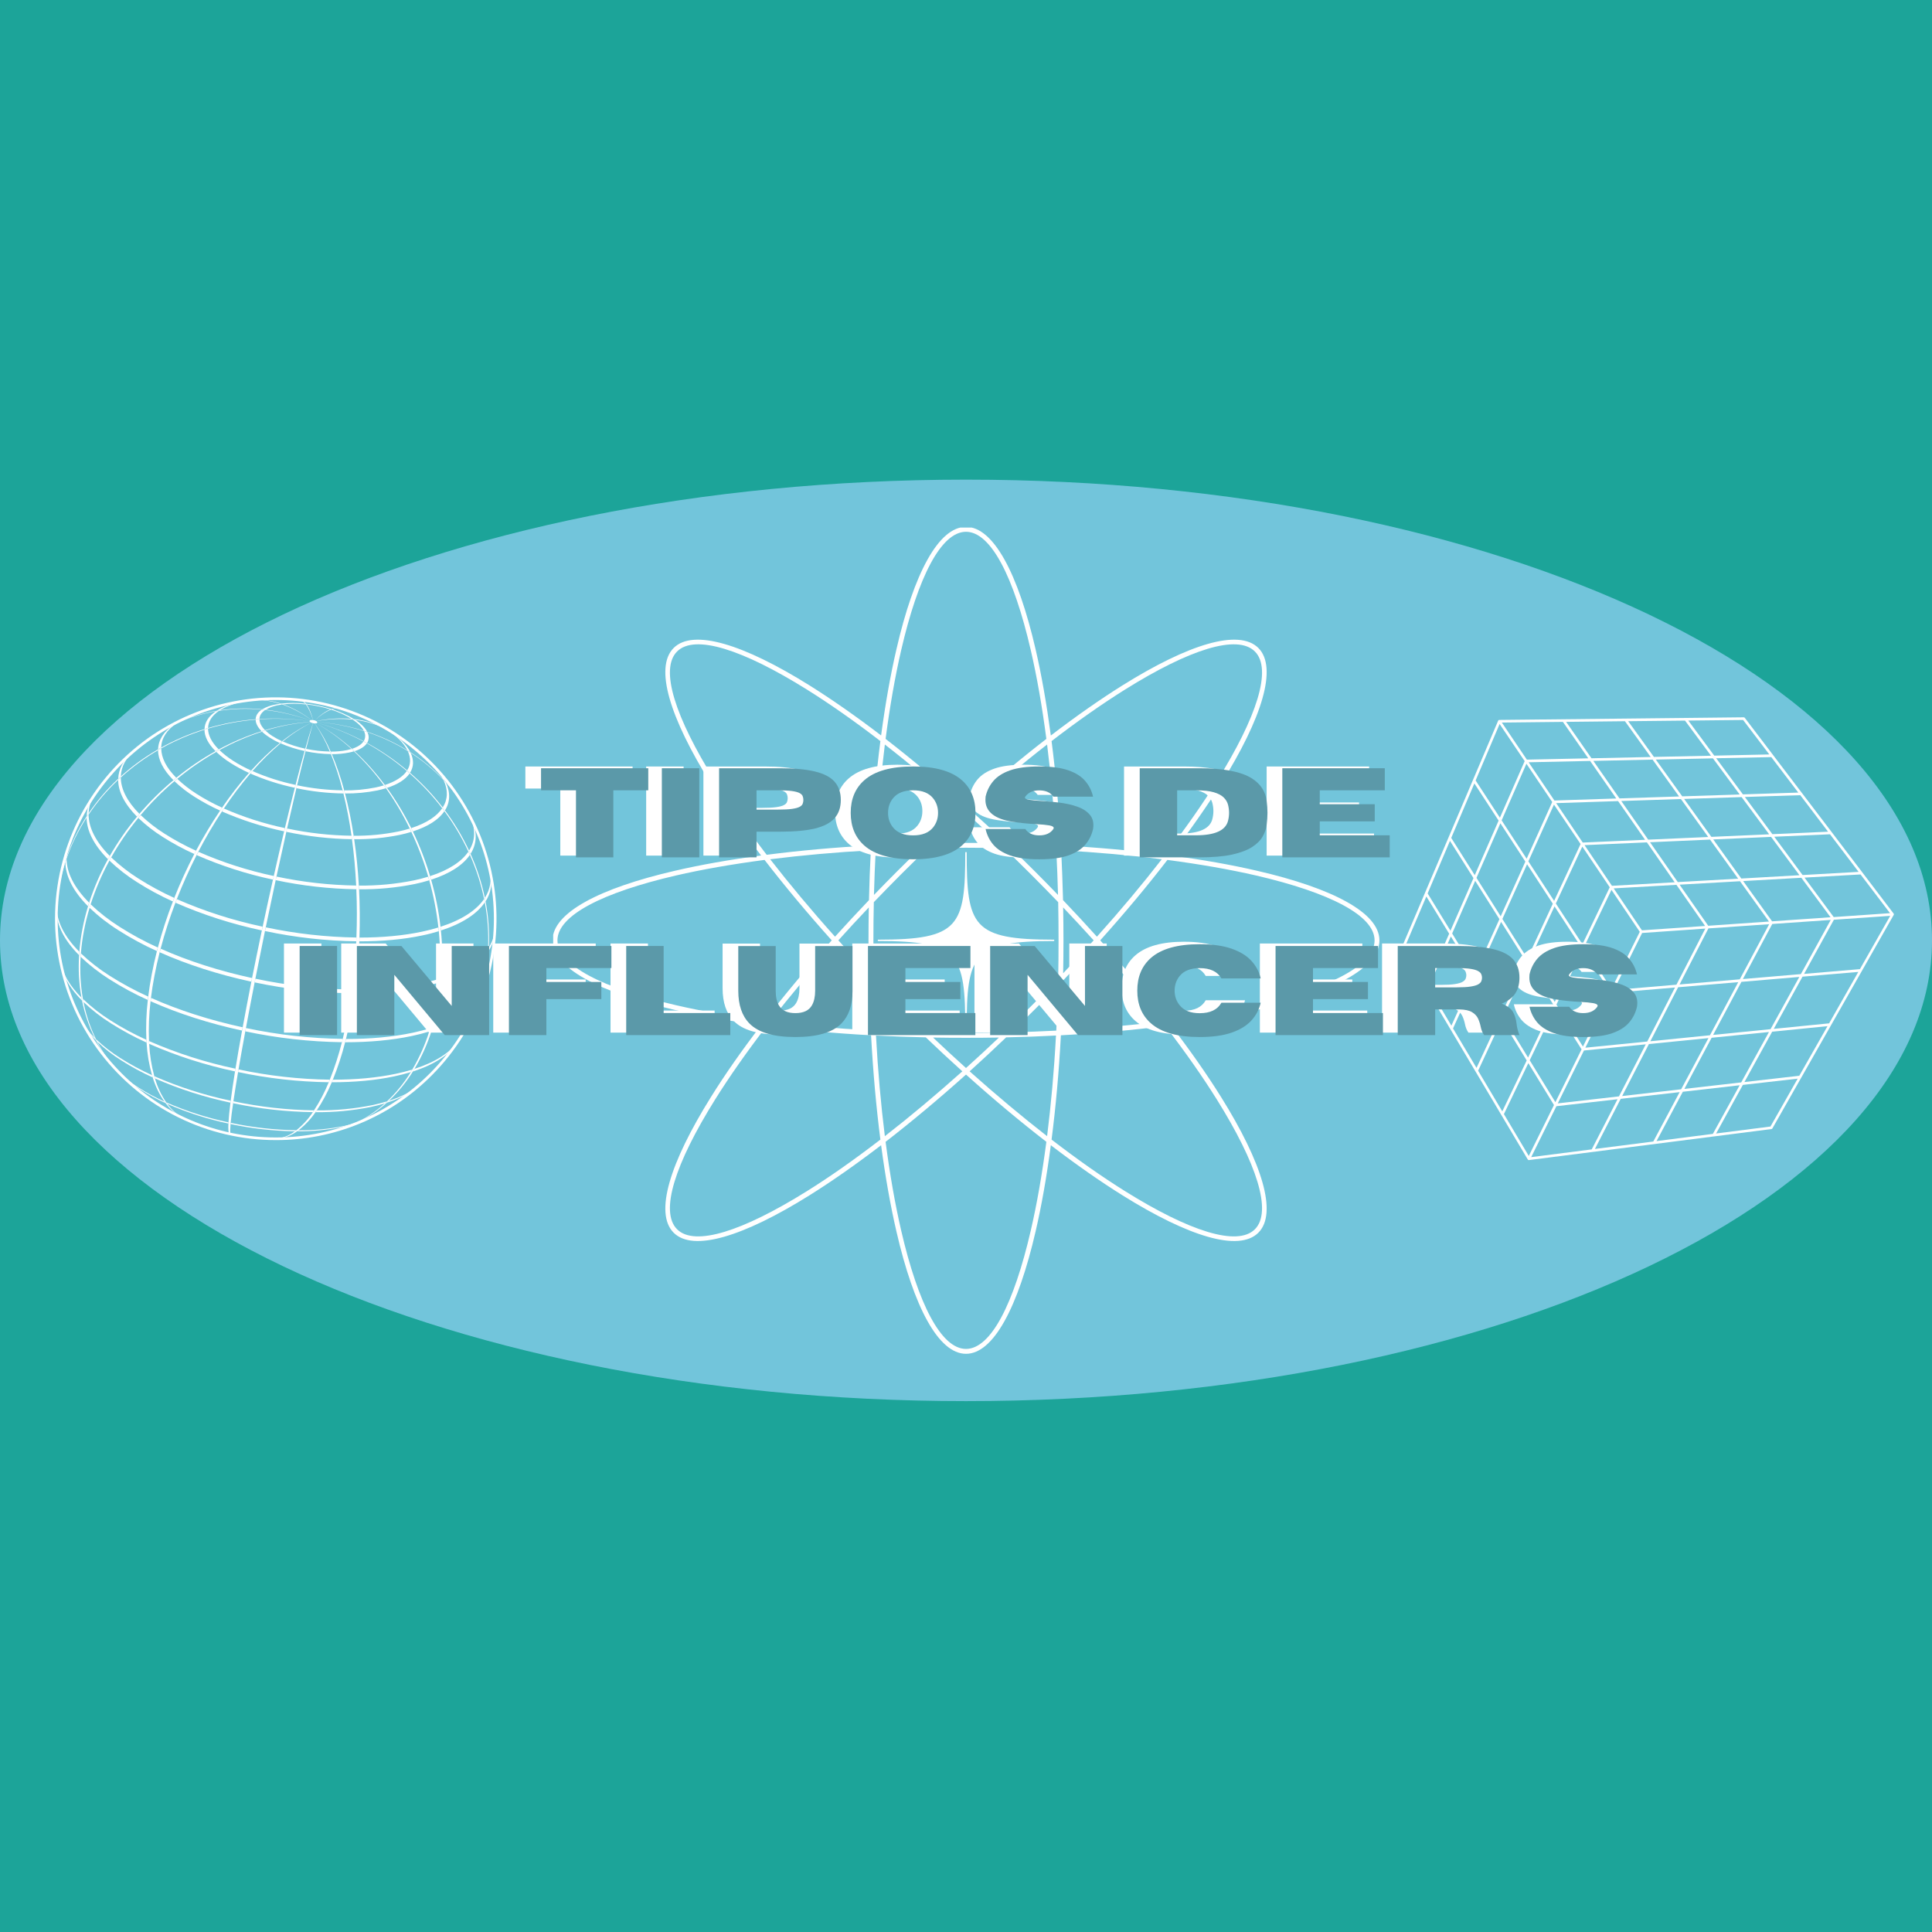 <svg xmlns="http://www.w3.org/2000/svg" xmlns:xlink="http://www.w3.org/1999/xlink" width="500" zoomAndPan="magnify" viewBox="0 0 375 375" height="500" preserveAspectRatio="xMidYMid meet" version="1.0"><defs><g/><clipPath id="c7a3641d4d"><path d="M 0 93.098 L 375 93.098 L 375 271.957 L 0 271.957 Z M 0 93.098 " clip-rule="nonzero"/></clipPath><clipPath id="e257994e56"><path d="M 187.5 93.098 C 83.945 93.098 0 133.137 0 182.527 C 0 231.918 83.945 271.957 187.5 271.957 C 291.055 271.957 375 231.918 375 182.527 C 375 133.137 291.055 93.098 187.5 93.098 Z M 187.5 93.098 " clip-rule="nonzero"/></clipPath><clipPath id="5647e31f95"><path d="M 107.371 102.398 L 267.871 102.398 L 267.871 262.898 L 107.371 262.898 Z M 107.371 102.398 " clip-rule="nonzero"/></clipPath><clipPath id="a72470e918"><path d="M 272 139 L 368 139 L 368 226 L 272 226 Z M 272 139 " clip-rule="nonzero"/></clipPath><clipPath id="caa7900f91"><path d="M 287.359 125.781 L 375.133 148.844 L 351.305 239.516 L 263.535 216.453 Z M 287.359 125.781 " clip-rule="nonzero"/></clipPath><clipPath id="34f78ff957"><path d="M 287.359 125.781 L 375.133 148.844 L 351.305 239.516 L 263.535 216.453 Z M 287.359 125.781 " clip-rule="nonzero"/></clipPath><clipPath id="27b94d5856"><path d="M 287.359 125.781 L 375.133 148.844 L 351.305 239.516 L 263.535 216.453 Z M 287.359 125.781 " clip-rule="nonzero"/></clipPath><clipPath id="c5549ee797"><path d="M 10 135 L 97 135 L 97 221.418 L 10 221.418 Z M 10 135 " clip-rule="nonzero"/></clipPath><clipPath id="251715d07a"><path d="M 34 216 L 58 216 L 58 221.418 L 34 221.418 Z M 34 216 " clip-rule="nonzero"/></clipPath><clipPath id="e05cf5a52a"><path d="M 53 140 L 70 140 L 70 221.418 L 53 221.418 Z M 53 140 " clip-rule="nonzero"/></clipPath><clipPath id="4b2883f061"><path d="M 10 135 L 97 135 L 97 221.418 L 10 221.418 Z M 10 135 " clip-rule="nonzero"/></clipPath></defs><rect x="-37.5" width="450" fill="#ffffff" y="-37.5" height="450" fill-opacity="1"/><rect x="-37.5" width="450" fill="#1ca499" y="-37.5" height="450" fill-opacity="1"/><g clip-path="url(#c7a3641d4d)"><g clip-path="url(#e257994e56)"><path fill="#72c5db" d="M 0 93.098 L 375 93.098 L 375 271.957 L 0 271.957 Z M 0 93.098 " fill-opacity="1" fill-rule="nonzero"/></g></g><g clip-path="url(#5647e31f95)"><path fill="#ffffff" d="M 187.5 163.605 C 189.645 163.605 191.785 163.617 193.891 163.664 C 191.75 161.629 189.621 159.645 187.5 157.738 C 185.383 159.645 183.242 161.629 181.102 163.664 C 183.207 163.617 185.348 163.605 187.5 163.605 Z M 204.621 182.652 L 204.621 182.391 C 188.773 182.391 187.633 179.82 187.633 165.402 L 187.359 165.402 C 187.359 179.82 186.215 182.391 170.383 182.391 L 170.383 182.652 C 186.215 182.652 187.359 185.223 187.359 199.641 L 187.633 199.641 C 187.633 185.223 188.773 182.652 204.621 182.652 Z M 186.789 157.098 C 181.637 152.492 176.594 148.27 171.75 144.512 C 170.988 150.59 170.406 157.145 170.027 164.047 C 173.18 163.879 176.414 163.758 179.699 163.688 C 182.078 161.414 184.445 159.215 186.789 157.098 Z M 200.875 195.902 C 199.352 197.426 197.828 198.914 196.316 200.379 C 199.266 200.305 202.172 200.188 205.023 200.043 C 205.168 197.199 205.273 194.285 205.359 191.336 C 203.895 192.859 202.395 194.383 200.875 195.902 Z M 195.293 201.352 C 192.926 203.625 190.559 205.824 188.203 207.945 C 193.355 212.547 198.41 216.77 203.242 220.531 C 204.004 214.449 204.598 207.895 204.965 200.996 C 201.812 201.164 198.578 201.281 195.293 201.352 Z M 187.5 208.574 C 182.148 213.367 176.902 217.746 171.895 221.625 C 172.715 227.941 173.738 233.734 174.914 238.828 C 178.199 253.031 182.66 261.824 187.5 261.824 C 192.344 261.824 196.793 253.031 200.078 238.828 C 201.254 233.734 202.277 227.941 203.098 221.625 C 198.09 217.746 192.844 213.379 187.5 208.574 Z M 171.023 222.289 C 166.098 226.051 161.414 229.332 157.082 232.035 C 144.316 240.004 134.527 243.051 130.754 239.266 C 126.973 235.484 130.016 225.707 137.988 212.941 C 140.688 208.598 143.961 203.91 147.73 198.996 C 141.594 198.176 135.953 197.176 130.98 196.023 C 116.312 192.633 107.246 187.863 107.246 182.52 C 107.246 177.18 116.312 172.41 130.98 169.02 C 135.953 167.863 141.594 166.863 147.73 166.055 C 143.961 161.129 140.688 156.441 137.988 152.113 C 130.016 139.348 126.973 129.559 130.754 125.773 C 134.527 121.992 144.316 125.035 157.082 133.008 C 161.414 135.719 166.113 138.992 171.023 142.75 C 171.844 136.613 172.844 130.984 174 126.012 C 177.379 111.344 182.16 102.266 187.5 102.266 C 192.844 102.266 197.613 111.344 201.004 126.012 C 202.16 130.984 203.145 136.613 203.965 142.762 C 208.891 138.992 213.578 135.719 217.91 133.008 C 230.676 125.035 240.465 121.992 244.25 125.773 C 248.02 129.559 244.984 139.348 237.016 152.113 C 234.305 156.441 231.031 161.129 227.262 166.055 C 233.41 166.863 239.039 167.863 244.012 169.02 C 258.68 172.41 267.746 177.18 267.746 182.52 C 267.746 187.863 258.68 192.633 244.012 196.023 C 239.039 197.176 233.41 198.176 227.262 198.996 C 231.031 203.91 234.305 208.598 237.016 212.941 C 244.984 225.707 248.02 235.484 244.25 239.266 C 240.465 243.051 230.676 240.004 217.91 232.035 C 213.578 229.332 208.891 226.051 203.965 222.289 C 203.156 228.43 202.16 234.059 201.004 239.043 C 197.613 253.699 192.844 262.773 187.5 262.773 C 182.16 262.773 177.379 253.699 174 239.043 C 172.844 234.059 171.844 228.43 171.023 222.289 Z M 148.398 198.129 C 152.277 193.109 156.641 187.875 161.438 182.52 C 156.641 177.168 152.277 171.934 148.398 166.91 C 142.066 167.746 136.285 168.758 131.195 169.934 C 116.988 173.23 108.199 177.68 108.199 182.52 C 108.199 187.363 116.988 191.812 131.195 195.105 C 136.285 196.285 142.066 197.297 148.398 198.129 Z M 162.078 181.809 C 164.195 179.465 166.398 177.094 168.668 174.715 C 168.742 171.434 168.859 168.207 169.027 165.043 C 162.113 165.426 155.559 166.02 149.492 166.781 C 153.25 171.609 157.461 176.668 162.078 181.809 Z M 169.633 173.707 C 171.109 172.184 172.594 170.66 174.117 169.137 C 175.641 167.613 177.164 166.125 178.688 164.664 C 175.723 164.734 172.82 164.855 169.977 164.996 C 169.824 167.84 169.715 170.754 169.633 173.707 Z M 187.5 156.469 C 192.844 151.672 198.09 147.293 203.098 143.418 C 202.277 137.098 201.254 131.316 200.078 126.215 C 196.793 112.008 192.344 103.219 187.5 103.219 C 182.66 103.219 178.199 112.008 174.914 126.215 C 173.738 131.305 172.715 137.098 171.895 143.418 C 176.902 147.293 182.148 151.672 187.5 156.469 Z M 226.594 166.91 C 222.727 171.934 218.352 177.18 213.555 182.52 C 218.352 187.875 222.727 193.109 226.594 198.129 C 232.922 197.297 238.703 196.285 243.809 195.105 C 258.012 191.812 266.805 187.363 266.805 182.52 C 266.805 177.68 258.012 173.23 243.809 169.934 C 238.703 168.758 232.922 167.746 226.594 166.91 Z M 212.914 183.234 C 210.797 185.578 208.605 187.945 206.336 190.324 C 206.25 193.609 206.133 196.844 205.977 199.996 C 212.879 199.617 219.434 199.031 225.5 198.258 C 221.754 193.43 217.527 188.387 212.914 183.234 Z M 156.582 231.227 C 161.02 228.465 165.824 225.086 170.883 221.195 C 170.074 214.914 169.465 208.121 169.074 200.949 C 161.898 200.555 155.105 199.938 148.812 199.141 C 144.934 204.184 141.559 209.004 138.785 213.441 C 131.062 225.812 127.996 235.176 131.422 238.602 C 134.848 242.016 144.211 238.945 156.582 231.227 Z M 171.75 220.531 C 176.594 216.77 181.637 212.547 186.789 207.945 C 184.445 205.824 182.066 203.625 179.699 201.352 C 176.414 201.281 173.18 201.164 170.027 200.996 C 170.406 207.895 170.988 214.449 171.75 220.531 Z M 187.5 207.301 C 189.621 205.398 191.75 203.422 193.891 201.387 C 191.785 201.426 189.645 201.438 187.5 201.438 C 185.348 201.438 183.207 201.426 181.102 201.387 C 183.242 203.422 185.383 205.398 187.5 207.301 Z M 194.914 200.414 C 196.676 198.723 198.434 197 200.207 195.227 C 201.969 193.465 203.703 191.691 205.395 189.934 C 205.441 187.492 205.465 185.02 205.465 182.52 C 205.465 180.023 205.441 177.547 205.395 175.109 C 203.703 173.348 201.969 171.586 200.207 169.816 C 198.434 168.043 196.676 166.316 194.914 164.629 C 192.461 164.582 190 164.543 187.5 164.543 C 185.004 164.543 182.527 164.582 180.09 164.629 C 178.328 166.316 176.559 168.043 174.785 169.816 C 173.023 171.586 171.297 173.348 169.609 175.109 C 169.551 177.547 169.527 180.023 169.527 182.52 C 169.527 185.02 169.551 187.492 169.609 189.934 C 171.297 191.691 173.023 193.465 174.785 195.227 C 176.559 197 178.328 198.723 180.09 200.414 C 182.527 200.461 185.004 200.496 187.5 200.496 C 190 200.496 192.461 200.461 194.914 200.414 Z M 206.359 188.91 C 208.391 186.77 210.367 184.637 212.281 182.52 C 210.367 180.402 208.391 178.273 206.359 176.133 C 206.395 178.238 206.418 180.367 206.418 182.52 C 206.418 184.672 206.395 186.805 206.359 188.91 Z M 212.914 181.809 C 217.527 176.668 221.754 171.609 225.5 166.781 C 219.434 166.008 212.879 165.426 205.977 165.043 C 206.133 168.207 206.25 171.434 206.336 174.715 C 208.605 177.094 210.797 179.465 212.914 181.809 Z M 226.176 165.914 C 230.066 160.855 233.434 156.039 236.207 151.602 C 243.926 139.242 246.996 129.867 243.57 126.453 C 240.145 123.027 230.781 126.094 218.41 133.816 C 213.984 136.586 209.164 139.953 204.109 143.844 C 204.918 150.125 205.535 156.918 205.918 164.094 C 213.09 164.484 219.895 165.105 226.176 165.914 Z M 203.242 144.512 C 198.398 148.27 193.355 152.492 188.203 157.098 C 190.559 159.215 192.926 161.414 195.305 163.688 C 198.59 163.758 201.812 163.879 204.965 164.047 C 204.598 157.145 204.004 150.59 203.242 144.512 Z M 168.633 176.133 C 166.598 178.273 164.625 180.402 162.723 182.52 C 164.625 184.637 166.598 186.781 168.633 188.922 C 168.598 186.805 168.574 184.672 168.574 182.52 C 168.574 180.367 168.598 178.238 168.633 176.133 Z M 162.078 183.234 C 157.461 188.387 153.25 193.43 149.492 198.258 C 155.559 199.031 162.113 199.617 169.027 199.996 C 168.859 196.832 168.742 193.609 168.668 190.324 C 166.398 187.945 164.195 185.578 162.078 183.234 Z M 170.883 143.844 C 165.824 139.953 161.02 136.586 156.582 133.816 C 144.211 126.094 134.848 123.027 131.422 126.453 C 127.996 129.867 131.062 139.242 138.785 151.602 C 141.559 156.039 144.922 160.855 148.812 165.914 C 155.094 165.105 161.898 164.484 169.074 164.094 C 169.465 156.918 170.074 150.125 170.883 143.844 Z M 205.918 200.949 C 205.535 208.121 204.918 214.914 204.109 221.195 C 209.164 225.086 213.973 228.465 218.41 231.227 C 230.781 238.945 240.145 242.016 243.57 238.602 C 246.996 235.176 243.926 225.812 236.207 213.441 C 233.434 209.004 230.066 204.184 226.176 199.141 C 219.895 199.938 213.09 200.555 205.918 200.949 Z M 205.359 173.707 C 205.289 170.754 205.168 167.84 205.023 164.996 C 202.172 164.855 199.266 164.734 196.316 164.664 C 197.828 166.125 199.352 167.613 200.875 169.137 C 202.395 170.66 203.895 172.184 205.359 173.707 Z M 169.633 191.336 C 169.715 194.285 169.824 197.199 169.977 200.043 C 172.82 200.188 175.723 200.305 178.688 200.379 C 177.164 198.914 175.641 197.426 174.117 195.902 C 172.594 194.383 171.098 192.859 169.633 191.336 " fill-opacity="1" fill-rule="nonzero"/></g><g clip-path="url(#a72470e918)"><g clip-path="url(#caa7900f91)"><g clip-path="url(#34f78ff957)"><g clip-path="url(#27b94d5856)"><path fill="#ffffff" d="M 296.688 225.164 C 296.672 225.16 296.652 225.152 296.641 225.145 C 296.617 225.137 296.602 225.125 296.586 225.109 C 296.566 225.094 296.555 225.078 296.547 225.062 C 296.539 225.055 296.535 225.047 296.531 225.039 L 291.395 216.395 L 272.156 183.996 C 272.113 183.922 272.109 183.836 272.141 183.766 L 290.785 139.898 C 290.785 139.891 290.793 139.883 290.793 139.875 C 290.801 139.855 290.816 139.84 290.828 139.828 C 290.844 139.812 290.859 139.797 290.879 139.781 C 290.898 139.766 290.922 139.754 290.949 139.75 C 290.965 139.746 290.984 139.742 291 139.738 C 291.008 139.738 291.016 139.734 291.027 139.738 L 315.535 139.477 L 338.453 139.23 C 338.535 139.227 338.613 139.266 338.664 139.332 L 349.758 153.926 L 355.531 161.512 L 361.457 169.305 C 361.457 169.309 361.457 169.309 361.457 169.309 L 367.543 177.312 C 367.547 177.32 367.555 177.328 367.559 177.336 C 367.566 177.352 367.578 177.363 367.582 177.379 C 367.59 177.402 367.598 177.426 367.598 177.453 C 367.602 177.477 367.598 177.504 367.59 177.531 C 367.586 177.547 367.582 177.562 367.574 177.574 C 367.57 177.586 367.566 177.594 367.559 177.598 L 355.402 198.996 L 349.621 209.172 L 349.617 209.176 L 344.023 219.023 C 343.984 219.094 343.91 219.141 343.832 219.148 L 332.66 220.582 L 332.656 220.582 L 296.797 225.168 C 296.789 225.168 296.777 225.172 296.773 225.168 C 296.754 225.168 296.738 225.168 296.719 225.168 C 296.707 225.168 296.699 225.168 296.688 225.164 Z M 302.094 214.715 L 297.203 224.598 L 308.953 223.094 L 313.961 213.359 Z M 291.91 216.246 L 296.734 224.371 L 301.625 214.488 L 296.648 206.355 Z M 314.578 213.285 L 309.574 223.012 L 320.906 221.566 L 326.016 211.98 Z M 286.906 207.824 L 291.594 215.715 L 296.332 205.836 L 291.5 197.938 Z M 326.637 211.91 L 321.535 221.484 L 332.465 220.086 L 337.664 210.648 Z M 307.445 203.902 L 302.363 214.164 L 314.242 212.805 L 319.441 202.703 Z M 296.918 205.797 L 301.902 213.938 L 306.98 203.676 L 301.84 195.535 Z M 338.289 210.578 L 333.098 220.008 L 343.645 218.66 L 348.926 209.367 Z M 282.035 199.617 L 286.59 207.281 L 291.18 197.406 L 286.488 189.742 Z M 320.055 202.648 L 314.863 212.738 L 326.312 211.43 L 331.613 201.492 Z M 291.762 197.371 L 296.598 205.273 L 301.516 195.016 L 296.531 187.117 Z M 332.227 201.43 L 326.934 211.355 L 337.969 210.094 L 343.355 200.312 Z M 277.293 191.629 L 281.715 199.078 L 286.164 189.207 L 281.609 181.766 Z M 312.992 192.703 L 307.715 203.359 L 319.727 202.16 L 325.117 191.676 Z M 302.105 194.984 L 307.25 203.137 L 312.527 192.477 L 307.215 184.328 Z M 343.98 200.25 L 338.594 210.023 L 349.242 208.805 L 354.715 199.176 Z M 286.742 189.172 L 291.438 196.844 L 296.195 186.602 L 291.359 178.938 Z M 272.668 183.848 L 276.965 191.086 L 281.281 181.23 L 276.855 174 Z M 325.723 191.625 L 320.336 202.102 L 331.898 200.945 L 337.395 190.633 Z M 296.785 186.562 L 301.777 194.469 L 306.883 183.824 L 301.73 175.922 Z M 338.008 190.578 L 332.516 200.875 L 343.66 199.762 L 349.246 189.621 Z M 281.863 181.188 L 286.422 188.641 L 291.035 178.406 L 286.332 170.969 Z M 318.738 181.09 L 313.258 192.16 L 325.395 191.129 L 331 180.238 Z M 307.477 183.785 L 312.793 191.941 L 318.277 180.867 L 312.785 172.723 Z M 349.867 189.57 L 344.285 199.703 L 355.031 198.629 L 360.699 188.648 Z M 291.613 178.371 L 296.461 186.047 L 301.398 175.414 L 296.402 167.75 Z M 277.102 173.414 L 281.531 180.652 L 286 170.441 L 281.438 163.211 Z M 331.602 180.203 L 326.004 191.082 L 337.688 190.086 L 343.395 179.387 Z M 301.988 175.371 L 307.148 183.277 L 312.449 172.219 L 307.125 164.324 Z M 286.586 170.395 L 291.285 177.848 L 296.07 167.234 L 291.223 159.797 Z M 343.996 179.344 L 338.297 190.031 L 349.547 189.074 L 355.344 178.555 Z M 355.957 178.52 L 350.168 189.031 L 361.008 188.109 L 366.887 177.766 Z M 313.211 172.434 L 318.703 180.578 L 330.961 179.73 L 325.395 171.746 Z M 296.656 167.191 L 301.656 174.863 L 306.789 163.824 L 301.625 156.172 Z M 281.684 162.637 L 286.25 169.871 L 290.879 159.281 L 286.176 152.062 Z M 326.004 171.711 L 331.566 179.688 L 343.359 178.871 L 337.734 171.047 Z M 307.555 164.039 L 312.875 171.934 L 325.055 171.25 L 319.66 163.504 Z M 291.469 159.234 L 296.324 166.676 L 301.285 155.668 L 296.277 148.242 Z M 338.348 171.012 L 343.961 178.828 L 355.309 178.039 L 349.637 170.375 Z M 320.27 163.477 L 325.656 171.211 L 337.375 170.551 L 331.918 162.965 Z M 350.254 170.344 L 355.922 178.004 L 366.852 177.246 L 361.133 169.73 Z M 302.055 155.887 L 307.211 163.539 L 319.305 163.004 L 314.07 155.492 Z M 286.418 151.488 L 291.129 158.715 L 295.938 147.734 L 291.074 140.527 Z M 332.539 162.934 L 337.988 170.52 L 349.27 169.879 L 343.766 162.438 Z M 314.688 155.473 L 319.918 162.977 L 331.562 162.461 L 326.266 155.094 Z M 344.383 162.41 L 349.883 169.844 L 360.754 169.23 L 355.203 161.934 Z M 296.707 147.957 L 301.711 155.379 L 313.719 154.988 L 308.641 147.699 Z M 326.887 155.074 L 332.176 162.434 L 343.391 161.938 L 338.047 154.715 Z M 309.266 147.688 L 314.34 154.969 L 325.906 154.594 L 320.766 147.441 Z M 338.676 154.691 L 344.016 161.91 L 354.828 161.434 L 349.434 154.344 Z M 291.508 140.246 L 296.363 147.445 L 308.285 147.191 L 303.359 140.117 Z M 321.391 147.43 L 326.523 154.57 L 337.672 154.211 L 332.48 147.195 Z M 303.984 140.113 L 308.906 147.18 L 320.398 146.934 L 315.406 139.988 Z M 333.109 147.176 L 338.297 154.188 L 349.047 153.84 L 343.809 146.953 Z M 316.035 139.984 L 321.023 146.918 L 332.102 146.684 L 327.059 139.867 Z M 327.699 139.859 L 332.734 146.668 L 343.422 146.438 L 338.336 139.746 Z M 327.699 139.859 " fill-opacity="1" fill-rule="nonzero"/></g></g></g></g><g clip-path="url(#c5549ee797)"><path fill="#ffffff" d="M 68.902 139.691 L 68.961 139.73 C 71.059 139.996 73.059 140.594 74.961 141.523 L 74.855 141.453 L 75.273 141.664 L 75.379 141.738 C 75.934 142.027 76.469 142.344 76.992 142.691 C 81.027 145.543 82.996 147.305 86.148 150.887 C 88.34 153.691 88.797 154.277 90.578 157.273 C 92.391 160.766 92.625 161.215 93.695 164.121 C 94.91 168.043 95.039 168.445 95.551 171.328 C 96.074 175.559 96.121 175.91 96.117 178.785 C 95.887 183.145 95.875 183.5 95.352 186.371 C 94.684 189.23 93.93 192.469 92.133 196.391 C 90.188 200.168 90.031 200.477 88.41 202.848 C 85.941 206.102 85.684 206.441 83.617 208.555 C 80.746 211.219 80.379 211.551 77.797 213.414 C 74.82 215.332 74.203 215.73 70.879 217.316 C 67.887 218.551 66.371 219.164 62.34 220.102 C 59.594 220.617 59.543 220.625 57.949 220.793 C 55.586 220.992 55.586 220.992 54.34 221.023 C 52.27 221.023 52.27 221.023 51.223 220.969 C 49.34 220.836 49.34 220.836 48.398 220.719 C 46.617 220.473 46.617 220.473 45.73 220.309 C 43.973 219.953 43.973 219.953 43.098 219.73 C 41.336 219.254 41.305 219.242 40.402 218.949 C 38.566 218.316 38.492 218.293 37.523 217.895 C 35.496 217.023 35.418 216.988 34.305 216.426 C 32.09 215.234 31.91 215.137 30.574 214.281 C 27.383 212.098 26.344 211.309 23.473 208.555 C 21.207 206.137 20.598 205.488 18.367 202.395 C 16.344 199.184 16.031 198.688 14.664 195.754 C 13.18 192.066 12.988 191.59 12.223 188.699 C 11.371 184.648 11.285 184.227 11.055 181.34 C 10.945 177.809 10.859 175.02 11.715 170.27 C 12.734 165.887 12.797 165.637 13.805 162.938 C 15.531 158.918 15.645 158.68 17.086 156.223 C 19.387 152.707 19.582 152.422 21.473 150.223 C 24.23 147.285 24.527 146.977 26.891 145.023 C 29.84 142.816 30.367 142.422 33.352 140.73 C 37.57 138.629 39.922 137.68 44.727 136.551 C 47.473 136.039 47.523 136.027 49.117 135.859 C 51.484 135.66 51.484 135.66 52.727 135.629 C 54.797 135.629 54.797 135.629 55.844 135.684 C 57.727 135.82 57.727 135.82 58.668 135.934 C 60.453 136.18 60.453 136.18 61.336 136.344 C 63.094 136.703 63.094 136.703 63.969 136.922 C 65.73 137.402 65.762 137.41 66.664 137.703 C 68.504 138.336 68.574 138.359 69.543 138.758 C 71.57 139.633 71.648 139.664 72.762 140.227 C 73.781 140.773 75.125 141.535 76.117 142.129 C 75.734 141.891 75.348 141.664 74.945 141.457 L 75.059 141.527 C 74.922 141.457 74.785 141.387 74.648 141.32 L 74.535 141.25 C 72.695 140.355 70.754 139.801 68.719 139.578 L 68.781 139.617 C 68.617 139.598 68.453 139.578 68.285 139.562 L 68.227 139.527 C 65.934 139.34 63.664 139.484 61.41 139.965 C 61.32 139.91 61.219 139.863 61.117 139.832 L 60.98 139.957 L 61.109 139.832 C 60.996 139.797 60.883 139.773 60.766 139.758 L 60.809 139.922 L 60.758 139.762 C 60.648 139.746 60.539 139.746 60.43 139.762 L 60.641 139.922 L 60.41 139.758 L 60.344 139.758 C 60.285 139.77 60.227 139.793 60.172 139.824 L 60.512 139.949 L 60.168 139.824 C 60.117 139.855 60.09 139.898 60.086 139.957 L 60.473 140.016 L 60.086 139.957 C 60.09 140.023 60.117 140.074 60.164 140.113 L 60.512 140.094 L 60.172 140.117 C 60.203 140.148 60.234 140.176 60.273 140.199 C 60.316 140.227 60.363 140.25 60.41 140.273 L 60.641 140.168 L 60.422 140.273 C 60.527 140.32 60.637 140.355 60.746 140.379 C 60.766 140.328 60.785 140.273 60.801 140.223 L 60.754 140.383 C 60.867 140.406 60.984 140.418 61.098 140.422 L 60.969 140.242 L 61.105 140.422 C 61.18 140.422 61.258 140.414 61.332 140.398 L 61.395 140.383 L 61.117 140.238 L 61.406 140.398 C 61.477 140.383 61.531 140.348 61.574 140.293 L 61.199 140.188 L 61.574 140.289 C 61.602 140.242 61.602 140.195 61.574 140.145 L 61.199 140.113 L 61.574 140.141 C 61.531 140.074 61.48 140.02 61.41 139.98 C 63.746 139.539 66.094 139.438 68.453 139.672 L 68.398 139.633 L 68.902 139.691 M 76.492 142.367 C 72.34 139.695 67.004 138.773 60.852 140.082 C 67.008 138.773 72.352 139.695 76.492 142.367 C 74.172 140.949 74.125 140.922 72.758 140.223 C 70.668 139.207 70.668 139.207 69.539 138.754 C 67.637 138.016 67.637 138.016 66.656 137.699 C 64.867 137.148 64.867 137.148 63.961 136.918 C 62.211 136.504 62.211 136.504 61.332 136.34 C 59.555 136.039 59.555 136.039 58.66 135.93 C 56.82 135.734 56.793 135.73 55.84 135.68 C 53.828 135.605 53.789 135.605 52.723 135.625 C 50.516 135.711 50.379 135.719 49.109 135.855 C 46.555 136.188 46.352 136.215 44.723 136.547 C 40.422 137.602 37.891 138.426 33.352 140.73 C 30.281 142.527 29.641 142.902 26.883 145.023 C 23.914 147.594 23.531 147.926 21.465 150.223 C 18.887 153.418 18.621 153.738 17.082 156.23 C 15.012 159.965 14.855 160.27 13.797 162.949 C 12.395 167.082 12.281 167.418 11.707 170.277 C 11.18 173.809 10.762 176.594 11.047 181.348 C 11.508 185.57 11.547 185.914 12.219 188.707 C 13.367 192.629 13.48 193.039 14.656 195.766 C 16.383 199.277 16.605 199.727 18.367 202.406 C 20.453 205.254 20.898 205.844 23.473 208.566 C 26.164 211.078 27.164 212 30.574 214.285 C 32.895 215.699 32.938 215.727 34.305 216.43 C 36.398 217.441 36.398 217.441 37.523 217.898 C 39.426 218.633 39.426 218.633 40.402 218.953 C 42.195 219.5 42.195 219.5 43.098 219.73 C 44.848 220.145 44.848 220.145 45.73 220.312 C 47.473 220.609 47.504 220.613 48.398 220.723 C 50.238 220.914 50.27 220.922 51.223 220.969 C 53.234 221.043 53.273 221.047 54.34 221.027 C 56.547 220.938 56.68 220.93 57.949 220.797 C 60.508 220.465 60.711 220.438 62.34 220.102 C 65.809 219.258 67.195 218.887 70.879 217.32 C 73.867 215.863 74.668 215.473 77.797 213.414 C 80.844 211.133 81.312 210.785 83.617 208.555 C 86.379 205.574 86.676 205.266 88.41 202.848 C 90.711 199.293 90.887 199.004 92.133 196.391 C 93.305 193.578 94.52 190.668 95.352 186.371 C 96.02 181.934 96.059 181.668 96.117 178.789 C 95.992 174.406 95.984 174.152 95.543 171.328 C 94.699 167.211 94.625 166.875 93.688 164.117 C 92.203 160.359 92.047 159.965 90.574 157.273 C 88.645 154.133 88.297 153.57 86.145 150.883 C 84.344 148.863 81.328 145.484 76.484 142.363 " fill-opacity="1" fill-rule="nonzero"/></g><g clip-path="url(#251715d07a)"><path fill="#ffffff" d="M 35.809 217.156 C 35.707 217.109 35.605 217.059 35.508 217.008 C 35.047 216.797 34.605 216.582 34.172 216.363 L 34.305 216.43 L 35.562 217.047 L 35.809 217.156 M 44.434 219.957 C 44.434 219.941 44.418 219.922 44.406 219.902 C 41.434 219.273 38.555 218.352 35.77 217.133 C 35.871 217.184 35.965 217.23 36.066 217.277 C 38.762 218.461 41.551 219.355 44.434 219.961 M 53.582 221.02 C 53.672 221.02 53.762 221.008 53.852 220.996 C 50.773 220.953 47.73 220.609 44.719 219.969 C 44.719 219.992 44.73 220.012 44.734 220.027 C 47.652 220.648 50.602 220.98 53.582 221.02 M 55.926 220.969 L 57.438 220.855 C 56.379 220.953 55.281 221 54.152 221 C 54.059 221.012 53.969 221.016 53.875 221.023 C 54.566 221.023 55.254 221.008 55.926 220.969 " fill-opacity="1" fill-rule="nonzero"/></g><path fill="#ffffff" d="M 23.238 208.324 C 23.105 208.188 22.977 208.051 22.844 207.91 C 22.75 207.82 22.66 207.727 22.574 207.633 L 23.18 208.266 L 23.238 208.324 M 32.141 214.117 C 32.066 214.02 31.992 213.918 31.91 213.816 C 30.168 213.027 28.492 212.121 26.879 211.094 C 25.504 210.23 24.23 209.234 23.055 208.113 C 23.184 208.254 23.312 208.391 23.445 208.523 C 24.598 209.625 25.848 210.598 27.195 211.445 C 28.781 212.453 30.43 213.344 32.141 214.117 M 44.328 218.078 C 44.328 218.004 44.328 217.93 44.34 217.848 C 40.191 216.973 36.168 215.68 32.281 213.977 L 32.496 214.273 C 36.312 215.945 40.258 217.215 44.328 218.078 M 57.262 219.574 L 57.527 219.379 C 53.23 219.316 48.98 218.84 44.777 217.945 C 44.777 218.023 44.77 218.098 44.754 218.176 C 48.879 219.055 53.047 219.523 57.262 219.586 M 68.559 218.199 C 68.719 218.129 68.875 218.055 69.035 217.969 C 68.324 218.188 67.562 218.383 66.754 218.555 C 63.848 219.141 60.91 219.418 57.945 219.387 L 57.676 219.582 C 60.586 219.613 63.465 219.34 66.316 218.77 C 67.113 218.598 67.859 218.406 68.559 218.191 M 70.875 217.32 L 71.512 217.035 C 70.805 217.355 70.082 217.637 69.344 217.875 L 68.859 218.105 C 69.484 217.906 70.098 217.676 70.699 217.41 L 70.883 217.328 " fill-opacity="1" fill-rule="nonzero"/><path fill="#ffffff" d="M 18.633 201.953 C 18.543 201.785 18.457 201.613 18.371 201.441 C 17.293 200.391 16.398 199.203 15.68 197.879 L 16.074 198.621 C 16.77 199.852 17.625 200.961 18.633 201.949 M 29.633 209.117 C 29.586 208.977 29.543 208.832 29.5 208.688 C 27.363 207.719 25.301 206.605 23.32 205.344 C 21.633 204.281 20.066 203.062 18.625 201.688 C 18.707 201.859 18.793 202.031 18.883 202.203 C 20.309 203.562 21.855 204.766 23.523 205.816 C 25.48 207.062 27.516 208.164 29.633 209.121 M 44.723 214.023 C 44.738 213.902 44.754 213.777 44.77 213.648 C 39.668 212.574 34.73 210.988 29.957 208.898 C 30 209.043 30.039 209.184 30.082 209.324 C 34.805 211.391 39.684 212.957 44.723 214.023 M 60.723 215.867 C 60.801 215.754 60.883 215.637 60.953 215.52 C 55.676 215.441 50.457 214.855 45.293 213.758 C 45.273 213.887 45.258 214.008 45.242 214.129 C 50.344 215.215 55.504 215.793 60.719 215.867 M 74.691 214.152 L 75.094 213.781 C 74.219 214.051 73.285 214.289 72.289 214.504 C 68.719 215.223 65.117 215.562 61.48 215.523 C 61.398 215.641 61.316 215.754 61.234 215.871 C 64.832 215.914 68.398 215.578 71.926 214.871 C 72.914 214.66 73.836 214.422 74.699 214.156 M 80.84 211.086 L 81.48 210.543 C 80.051 211.777 78.047 212.852 75.48 213.668 L 75.074 214.039 C 77.512 213.254 79.441 212.25 80.84 211.086 " fill-opacity="1" fill-rule="nonzero"/><path fill="#ffffff" d="M 15.93 194.238 C 15.891 194.043 15.852 193.84 15.812 193.637 C 13.605 191.402 12.289 189.188 11.848 187.09 L 12.023 187.887 C 12.484 189.926 13.789 192.07 15.934 194.227 M 28.449 202.379 C 28.449 202.199 28.426 202.016 28.414 201.828 C 25.992 200.734 23.66 199.473 21.418 198.047 C 19.508 196.84 17.738 195.457 16.102 193.895 C 16.141 194.098 16.176 194.297 16.215 194.496 C 17.844 196.047 19.605 197.418 21.504 198.613 C 23.734 200.031 26.051 201.281 28.457 202.371 M 45.621 207.945 C 45.648 207.777 45.676 207.605 45.707 207.434 C 39.93 206.219 34.332 204.43 28.922 202.066 C 28.922 202.25 28.941 202.434 28.953 202.613 C 34.32 204.965 39.871 206.746 45.605 207.957 M 63.812 210.062 C 63.879 209.898 63.945 209.734 64.012 209.566 C 58.039 209.48 52.133 208.816 46.289 207.574 C 46.258 207.746 46.23 207.918 46.203 208.086 C 52.008 209.316 57.879 209.977 63.812 210.062 M 79.707 208.109 L 80.016 207.602 C 79.027 207.906 77.969 208.18 76.84 208.418 C 73.125 209.207 68.973 209.57 64.598 209.57 L 64.391 210.066 C 68.734 210.066 72.863 209.707 76.551 208.914 C 77.672 208.676 78.727 208.406 79.707 208.102 M 88.715 202.398 C 88.801 202.273 88.883 202.152 88.965 202.027 C 87.453 204.246 84.594 206.129 80.457 207.465 C 80.352 207.637 80.25 207.809 80.145 207.977 C 84.242 206.656 87.062 204.805 88.574 202.617 L 88.723 202.398 " fill-opacity="1" fill-rule="nonzero"/><path fill="#ffffff" d="M 10.984 176.59 C 10.984 176.359 11.008 176.129 11.02 175.898 L 11.031 175.668 L 10.988 176.504 C 10.988 176.531 10.988 176.555 10.988 176.586 M 15.355 185.406 C 15.363 185.176 15.383 184.957 15.398 184.734 C 12.477 181.793 11.031 178.863 11.016 176.172 C 10.996 176.402 10.988 176.633 10.977 176.863 C 10.992 179.547 12.438 182.469 15.348 185.398 M 28.684 194.086 L 28.762 193.434 C 26.191 192.273 23.715 190.938 21.332 189.426 C 19.309 188.152 17.43 186.691 15.695 185.043 C 15.68 185.273 15.66 185.492 15.648 185.711 C 17.379 187.359 19.254 188.82 21.273 190.094 C 23.652 191.605 26.125 192.938 28.691 194.094 M 46.984 200.035 L 47.102 199.398 C 40.824 198.039 34.719 196.102 29.316 193.688 C 29.289 193.906 29.262 194.125 29.238 194.34 C 34.629 196.75 40.719 198.68 46.984 200.035 M 66.383 202.281 L 66.543 201.645 C 60.203 201.559 53.934 200.855 47.734 199.543 C 47.691 199.758 47.652 199.973 47.613 200.184 C 53.801 201.496 60.055 202.199 66.379 202.293 M 83.312 200.215 C 83.383 200.004 83.449 199.793 83.512 199.578 C 82.465 199.898 81.34 200.188 80.145 200.445 C 76.203 201.285 71.797 201.676 67.16 201.668 C 67.105 201.879 67.051 202.094 66.996 202.301 C 71.621 202.301 76.023 201.918 79.953 201.082 C 81.148 200.828 82.27 200.539 83.312 200.215 M 92.777 194.316 C 92.855 194.102 92.926 193.883 93.008 193.664 C 91.398 196.02 88.379 198.016 83.973 199.43 C 83.906 199.645 83.844 199.859 83.773 200.07 C 88.168 198.652 91.188 196.66 92.785 194.305 M 93.738 192.438 L 94.004 191.648 C 93.797 192.27 93.516 192.859 93.164 193.41 C 93.094 193.629 93.023 193.848 92.945 194.062 C 93.242 193.539 93.508 193.004 93.738 192.449 " fill-opacity="1" fill-rule="nonzero"/><path fill="#ffffff" d="M 12.707 167.051 C 12.781 166.82 12.855 166.609 12.938 166.391 C 12.957 165.648 13.094 164.926 13.336 164.223 L 13.055 165.016 C 12.84 165.676 12.719 166.355 12.699 167.051 M 17.082 175.887 C 17.148 175.656 17.223 175.426 17.293 175.203 C 14.375 172.27 12.922 169.348 12.922 166.672 C 12.848 166.891 12.773 167.113 12.691 167.332 C 12.707 170.023 14.156 172.953 17.078 175.895 M 30.441 184.602 C 30.5 184.371 30.562 184.141 30.625 183.91 C 28.062 182.75 25.594 181.414 23.219 179.902 C 21.199 178.629 19.32 177.168 17.59 175.52 C 17.52 175.75 17.449 175.98 17.379 176.199 C 19.113 177.848 20.992 179.309 23.02 180.582 C 25.398 182.098 27.871 183.434 30.441 184.598 M 48.785 190.551 C 48.832 190.32 48.883 190.074 48.926 189.836 C 42.664 188.484 36.574 186.551 31.184 184.141 C 31.121 184.371 31.062 184.602 31 184.836 C 36.402 187.25 42.5 189.184 48.785 190.543 M 68.227 192.793 C 68.262 192.559 68.297 192.312 68.328 192.074 C 62.004 191.98 55.75 191.277 49.566 189.965 C 49.52 190.195 49.473 190.441 49.426 190.68 C 55.625 191.996 61.891 192.699 68.227 192.793 M 85.203 190.715 C 85.227 190.484 85.246 190.238 85.266 190 C 84.219 190.32 83.102 190.609 81.906 190.867 C 77.973 191.703 73.574 192.094 68.949 192.086 L 68.852 192.805 C 73.488 192.805 77.895 192.418 81.836 191.582 C 83.035 191.324 84.156 191.035 85.203 190.715 M 94.695 184.797 C 94.707 184.566 94.723 184.336 94.734 184.105 C 93.121 186.457 90.113 188.445 85.719 189.871 C 85.703 190.102 85.68 190.348 85.66 190.582 C 90.062 189.164 93.086 187.168 94.695 184.816 M 96.035 181.004 L 96.082 180.172 C 96.016 181.508 95.617 182.738 94.891 183.859 C 94.879 184.09 94.863 184.32 94.848 184.551 C 95.555 183.465 95.949 182.273 96.035 180.98 " fill-opacity="1" fill-rule="nonzero"/><path fill="#ffffff" d="M 16.82 158.438 C 16.945 158.246 17.07 158.055 17.199 157.867 C 17.25 156.453 17.684 155.172 18.508 154.02 L 18.047 154.711 C 17.277 155.836 16.871 157.082 16.824 158.445 M 20.961 166.773 C 21.078 166.562 21.191 166.352 21.312 166.145 C 18.574 163.383 17.211 160.641 17.195 158.121 C 17.066 158.309 16.941 158.5 16.812 158.695 C 16.828 161.234 18.195 164 20.953 166.77 M 33.551 174.973 C 33.641 174.742 33.727 174.512 33.816 174.281 C 31.414 173.195 29.098 171.941 26.867 170.523 C 24.969 169.328 23.207 167.957 21.578 166.406 C 21.461 166.617 21.348 166.828 21.23 167.039 C 22.863 168.598 24.633 169.984 26.543 171.188 C 28.785 172.617 31.121 173.879 33.543 174.973 M 50.82 180.586 C 50.871 180.355 50.926 180.105 50.977 179.867 C 45.242 178.656 39.691 176.875 34.32 174.523 L 34.059 175.215 C 39.461 177.578 45.051 179.371 50.82 180.594 M 69.168 182.707 C 69.168 182.465 69.188 182.219 69.195 181.973 C 63.266 181.887 57.395 181.227 51.59 179.996 C 51.539 180.227 51.492 180.477 51.441 180.715 C 57.285 181.957 63.195 182.621 69.168 182.707 M 85.168 180.738 C 85.145 180.508 85.121 180.258 85.094 180.02 C 84.109 180.324 83.059 180.598 81.938 180.832 C 78.25 181.617 74.121 181.984 69.777 181.984 C 69.777 182.227 69.762 182.473 69.754 182.715 C 74.121 182.715 78.277 182.355 81.992 181.562 C 83.121 181.332 84.18 181.051 85.168 180.746 M 94.109 175.172 C 94.066 174.941 94.023 174.711 93.973 174.48 C 92.461 176.688 89.633 178.555 85.508 179.887 C 85.535 180.117 85.562 180.367 85.586 180.605 C 89.738 179.27 92.586 177.379 94.094 175.164 M 95.211 169.562 L 95.035 168.754 C 95.27 169.695 95.305 170.645 95.148 171.605 C 94.988 172.562 94.641 173.449 94.113 174.262 C 94.16 174.492 94.207 174.723 94.25 174.953 C 94.766 174.156 95.109 173.289 95.277 172.355 C 95.441 171.418 95.422 170.488 95.211 169.562 " fill-opacity="1" fill-rule="nonzero"/><path fill="#ffffff" d="M 22.941 151.16 C 23.109 151 23.281 150.844 23.453 150.695 C 23.512 148.812 24.434 147.074 26.211 145.594 L 25.586 146.129 C 23.891 147.598 23.008 149.312 22.949 151.164 M 26.598 158.523 L 27.059 157.969 C 24.652 155.547 23.461 153.125 23.449 150.922 L 22.941 151.383 C 22.941 153.625 24.16 156.062 26.594 158.512 M 37.723 165.766 L 38.059 165.125 C 35.945 164.172 33.906 163.07 31.949 161.824 C 30.281 160.773 28.734 159.566 27.309 158.207 L 26.848 158.762 C 28.293 160.141 29.855 161.359 31.543 162.422 C 33.523 163.684 35.586 164.797 37.727 165.766 M 52.992 170.727 L 53.152 170.035 C 48.113 168.969 43.23 167.402 38.512 165.336 L 38.18 165.977 C 42.957 168.066 47.895 169.652 52.992 170.734 M 69.168 172.602 C 69.168 172.371 69.145 172.121 69.133 171.883 C 63.918 171.805 58.762 171.223 53.656 170.141 C 53.605 170.371 53.559 170.605 53.508 170.836 C 58.672 171.934 63.891 172.523 69.168 172.602 M 83.305 170.863 C 83.242 170.633 83.176 170.402 83.109 170.168 C 82.246 170.434 81.32 170.672 80.336 170.883 C 76.809 171.594 73.246 171.93 69.648 171.891 C 69.66 172.121 69.672 172.371 69.688 172.609 C 73.324 172.648 76.926 172.309 80.496 171.59 C 81.492 171.379 82.43 171.137 83.301 170.867 M 91.199 165.945 C 91.105 165.73 91.008 165.52 90.91 165.305 C 89.59 167.242 87.102 168.887 83.477 170.055 C 83.543 170.285 83.609 170.516 83.68 170.746 C 87.348 169.566 89.863 167.902 91.199 165.941 M 91.535 159.102 C 91.438 158.914 91.34 158.727 91.238 158.543 C 92.359 160.898 92.285 163.152 91.039 165.102 C 91.141 165.316 91.238 165.527 91.332 165.738 C 92.59 163.762 92.668 161.484 91.535 159.102 M 91.379 158.789 L 91.016 158.059 C 91.059 158.137 91.098 158.219 91.141 158.289 C 91.238 158.473 91.34 158.66 91.434 158.844 L 91.398 158.773 " fill-opacity="1" fill-rule="nonzero"/><path fill="#ffffff" d="M 33.953 140.5 C 34.137 140.414 34.32 140.328 34.504 140.246 C 35.199 139.805 35.926 139.43 36.688 139.117 L 35.785 139.52 C 35.145 139.797 34.531 140.125 33.945 140.5 M 30.676 145.434 L 31.285 145.086 C 31.34 143.309 32.352 141.688 34.293 140.375 L 33.75 140.633 C 31.77 141.969 30.742 143.629 30.688 145.434 M 33.656 151.43 C 33.84 151.277 34.027 151.125 34.215 150.969 C 32.27 149.012 31.305 147.062 31.297 145.273 C 31.09 145.387 30.887 145.504 30.684 145.621 C 30.684 147.445 31.676 149.43 33.656 151.426 M 42.719 157.336 L 43.105 156.766 C 41.398 155.996 39.75 155.105 38.168 154.098 C 36.82 153.246 35.57 152.273 34.414 151.176 L 33.863 151.637 C 35.039 152.758 36.312 153.75 37.688 154.617 C 39.301 155.641 40.977 156.551 42.719 157.336 M 55.137 161.375 C 55.188 161.16 55.242 160.945 55.293 160.73 C 51.219 159.867 47.273 158.602 43.461 156.93 L 43.082 157.504 C 46.969 159.203 50.988 160.488 55.137 161.363 M 68.32 162.887 C 68.289 162.656 68.258 162.438 68.227 162.215 C 64.012 162.156 59.844 161.688 55.719 160.809 L 55.574 161.457 C 59.777 162.348 64.023 162.828 68.32 162.887 M 79.82 161.477 C 79.719 161.258 79.613 161.043 79.512 160.828 C 78.82 161.043 78.066 161.234 77.27 161.402 C 74.418 161.977 71.539 162.25 68.629 162.219 C 68.664 162.449 68.699 162.68 68.73 162.891 C 71.695 162.922 74.629 162.648 77.535 162.062 C 78.348 161.891 79.109 161.695 79.82 161.477 M 86.258 157.465 C 86.117 157.273 85.973 157.082 85.828 156.895 C 84.758 158.461 82.75 159.789 79.82 160.734 C 79.926 160.945 80.031 161.164 80.133 161.379 C 83.125 160.418 85.168 159.07 86.258 157.457 M 86.531 151.891 L 86.094 151.43 C 87 153.332 86.938 155.148 85.934 156.734 L 86.363 157.301 C 87.387 155.688 87.453 153.84 86.531 151.895 M 84.305 148.836 L 83.617 148.117 C 84.754 149.324 85.324 149.93 86.008 151.238 C 86.156 151.391 86.297 151.543 86.441 151.699 C 85.879 150.633 85.168 149.68 84.316 148.832 " fill-opacity="1" fill-rule="nonzero"/><path fill="#ffffff" d="M 72.754 140.223 L 71.496 139.609 C 72.539 140.09 73.551 140.637 74.527 141.246 L 74.637 141.316 C 74.777 141.383 74.914 141.449 75.051 141.523 L 74.938 141.449 C 74.328 141.09 73.512 140.621 72.887 140.297 L 72.754 140.227 M 48.676 135.902 C 48.812 135.891 48.949 135.879 49.086 135.871 C 49.75 135.785 50.434 135.727 51.133 135.688 L 49.621 135.801 C 49.301 135.828 48.988 135.863 48.676 135.902 M 42.043 137.98 C 42.246 137.945 42.449 137.91 42.656 137.879 C 43.746 137.188 45.219 136.609 47.074 136.215 C 47.637 136.094 48.223 135.996 48.824 135.914 L 48.402 135.945 C 47.785 136.031 47.18 136.133 46.602 136.258 C 44.688 136.668 43.164 137.254 42.043 137.98 M 39.699 141.508 C 39.93 141.438 40.16 141.367 40.387 141.301 C 40.422 140.039 41.141 138.887 42.516 137.965 L 41.895 138.062 C 40.477 139.023 39.738 140.203 39.699 141.504 M 41.828 145.793 L 42.449 145.453 C 41.07 144.07 40.383 142.684 40.383 141.426 C 40.152 141.492 39.922 141.562 39.691 141.637 C 39.691 142.941 40.402 144.367 41.824 145.785 M 48.312 150.016 L 48.734 149.555 C 47.527 149.008 46.367 148.379 45.25 147.668 C 44.297 147.062 43.414 146.371 42.598 145.59 C 42.391 145.703 42.184 145.816 41.977 145.938 C 42.82 146.738 43.734 147.449 44.715 148.07 C 45.871 148.805 47.074 149.453 48.32 150.02 M 57.227 152.91 C 57.273 152.723 57.324 152.535 57.371 152.348 C 54.488 151.738 51.699 150.844 49 149.66 L 48.59 150.141 C 51.375 151.359 54.254 152.281 57.227 152.906 M 66.668 154 C 66.617 153.801 66.57 153.598 66.52 153.402 C 63.539 153.363 60.586 153.035 57.668 152.422 C 57.625 152.609 57.578 152.797 57.535 152.988 C 60.547 153.625 63.59 153.969 66.668 154.012 M 74.91 153 L 74.504 152.434 C 74.012 152.586 73.484 152.723 72.918 152.844 C 70.902 153.246 68.863 153.438 66.809 153.418 L 66.965 154.012 C 69.09 154.035 71.191 153.836 73.273 153.418 C 73.852 153.293 74.402 153.152 74.91 152.996 M 79.508 150.121 L 78.957 149.648 C 78.203 150.754 76.781 151.691 74.707 152.363 C 74.848 152.551 74.984 152.734 75.121 152.926 C 77.262 152.234 78.73 151.266 79.508 150.121 M 79.703 146.137 C 79.52 146.016 79.332 145.902 79.148 145.781 C 79.785 147.129 79.742 148.414 79.031 149.535 C 79.219 149.688 79.402 149.848 79.586 149.996 C 80.316 148.844 80.363 147.516 79.703 146.125 M 75.266 141.648 L 74.848 141.438 L 74.953 141.508 C 77.023 142.871 78.402 144.273 79.078 145.633 C 79.266 145.746 79.449 145.863 79.633 145.984 C 78.926 144.598 77.512 143.133 75.375 141.719 L 75.266 141.648 " fill-opacity="1" fill-rule="nonzero"/><path fill="#ffffff" d="M 64.492 137.676 L 64.262 137.746 C 65.652 138.176 66.973 138.77 68.219 139.523 L 68.277 139.562 C 68.441 139.574 68.609 139.594 68.773 139.613 L 68.711 139.574 C 67.379 138.766 65.969 138.133 64.48 137.676 M 59.398 136.578 L 59.508 136.723 C 61.074 136.898 62.613 137.223 64.117 137.691 L 64.328 137.613 C 62.719 137.113 61.074 136.77 59.398 136.578 M 54.488 136.578 C 54.629 136.625 54.773 136.676 54.914 136.727 C 56.395 136.555 57.871 136.555 59.348 136.727 C 59.309 136.676 59.27 136.625 59.23 136.578 C 57.648 136.398 56.066 136.398 54.488 136.578 M 50.895 137.699 L 51.551 137.773 C 52.266 137.344 53.031 137.055 53.852 136.898 C 54.145 136.836 54.449 136.785 54.77 136.742 C 54.625 136.691 54.477 136.645 54.332 136.602 C 53.996 136.645 53.672 136.703 53.355 136.77 C 52.477 136.93 51.656 137.234 50.887 137.691 M 49.621 139.605 C 49.867 139.586 50.109 139.57 50.359 139.555 C 50.379 138.895 50.754 138.297 51.473 137.809 L 50.812 137.734 C 50.043 138.25 49.645 138.887 49.625 139.598 M 50.773 141.922 C 51.004 141.855 51.219 141.785 51.441 141.719 C 50.723 140.996 50.363 140.273 50.363 139.613 C 50.113 139.629 49.867 139.648 49.621 139.672 C 49.621 140.379 50.004 141.148 50.77 141.922 M 54.289 144.215 L 54.727 143.863 C 54.09 143.578 53.477 143.25 52.887 142.875 C 52.391 142.562 51.93 142.199 51.508 141.793 C 51.285 141.859 51.066 141.93 50.844 142 C 51.301 142.438 51.797 142.82 52.328 143.156 C 52.953 143.555 53.605 143.906 54.281 144.211 M 59.113 145.781 C 59.156 145.629 59.199 145.477 59.242 145.32 C 57.738 145 56.281 144.531 54.871 143.914 C 54.727 144.027 54.586 144.145 54.441 144.27 C 55.949 144.93 57.512 145.43 59.121 145.77 M 64.242 146.363 C 64.176 146.195 64.105 146.035 64.035 145.871 C 62.477 145.848 60.934 145.676 59.406 145.352 C 59.367 145.504 59.332 145.652 59.293 145.812 C 60.922 146.16 62.574 146.344 64.242 146.371 M 68.707 145.836 C 68.543 145.68 68.379 145.527 68.215 145.375 C 67.957 145.453 67.68 145.527 67.383 145.59 C 66.328 145.801 65.266 145.898 64.188 145.891 L 64.402 146.379 C 65.551 146.391 66.691 146.285 67.82 146.055 C 68.133 145.988 68.43 145.914 68.707 145.824 M 71.203 144.27 L 70.547 143.922 C 70.152 144.504 69.406 144.996 68.324 145.344 C 68.492 145.492 68.66 145.645 68.824 145.805 C 69.973 145.43 70.777 144.906 71.203 144.289 M 71.305 142.125 C 71.086 142.051 70.867 141.98 70.645 141.91 C 70.812 142.219 70.895 142.551 70.883 142.902 C 70.871 143.254 70.773 143.578 70.586 143.875 C 70.816 143.988 71.023 144.105 71.242 144.223 C 71.441 143.906 71.547 143.559 71.559 143.184 C 71.57 142.809 71.484 142.457 71.305 142.125 M 68.902 139.691 L 68.398 139.633 L 68.453 139.672 C 69.535 140.387 70.254 141.125 70.613 141.828 L 71.27 142.039 C 70.887 141.285 70.121 140.492 68.973 139.73 L 68.91 139.691 " fill-opacity="1" fill-rule="nonzero"/><path fill="#ffffff" d="M 61.59 140.133 C 64.66 140.363 67.668 140.926 70.613 141.828 L 71.27 142.039 C 74.02 142.938 76.625 144.141 79.09 145.652 C 79.277 145.762 79.461 145.883 79.645 146 C 81.977 147.488 84.102 149.234 86.008 151.238 C 86.156 151.391 86.301 151.547 86.441 151.699 C 88.281 153.703 89.844 155.902 91.137 158.297 C 91.234 158.48 91.332 158.668 91.43 158.855 L 91.547 159.086 L 92.055 160.129 L 91.547 159.098 C 91.449 158.91 91.355 158.723 91.254 158.535 C 89.953 156.129 88.383 153.914 86.539 151.895 L 86.105 151.434 C 84.188 149.41 82.059 147.641 79.715 146.129 C 79.531 146.012 79.344 145.898 79.16 145.777 C 76.684 144.25 74.066 143.031 71.309 142.113 C 71.09 142.043 70.871 141.969 70.648 141.898 C 67.695 140.973 64.676 140.387 61.59 140.137 L 61.215 140.109 L 61.59 140.133 " fill-opacity="1" fill-rule="nonzero"/><path fill="#ffffff" d="M 61.578 140.285 C 64.703 141.164 67.703 142.359 70.578 143.867 C 70.809 143.977 71.02 144.098 71.238 144.215 C 74.012 145.727 76.609 147.5 79.031 149.539 C 79.215 149.695 79.398 149.852 79.586 150 C 81.922 152.031 84.039 154.27 85.93 156.723 L 86.363 157.289 C 88.188 159.73 89.746 162.328 91.039 165.09 C 91.141 165.301 91.238 165.512 91.332 165.727 C 92.566 168.465 93.488 171.305 94.105 174.246 C 94.152 174.477 94.195 174.707 94.242 174.938 C 94.805 177.887 95.023 180.859 94.891 183.859 C 94.879 184.09 94.863 184.32 94.848 184.551 C 94.75 186.062 94.559 187.562 94.273 189.047 C 93.992 190.523 93.621 191.973 93.156 193.402 C 93.086 193.617 93.012 193.84 92.938 194.051 C 91.555 197.547 91.301 198.176 89.5 201.203 L 88.711 202.402 C 88.797 202.281 88.879 202.156 88.961 202.031 C 90.559 199.617 91.832 197.039 92.777 194.305 C 92.855 194.086 92.926 193.871 93.008 193.652 C 93.469 192.223 93.84 190.773 94.121 189.301 C 94.402 187.812 94.594 186.309 94.695 184.797 C 94.707 184.566 94.723 184.336 94.734 184.105 C 94.871 181.102 94.66 178.125 94.102 175.172 C 94.059 174.941 94.016 174.711 93.965 174.48 C 93.355 171.531 92.434 168.684 91.207 165.934 C 91.113 165.723 91.016 165.508 90.918 165.297 C 89.629 162.523 88.078 159.91 86.262 157.453 C 86.121 157.262 85.977 157.07 85.832 156.883 C 83.949 154.422 81.844 152.172 79.516 150.129 L 78.965 149.652 C 76.559 147.602 73.973 145.809 71.203 144.277 L 70.547 143.922 C 67.684 142.398 64.695 141.188 61.578 140.289 L 61.207 140.184 L 61.578 140.289 " fill-opacity="1" fill-rule="nonzero"/><path fill="#ffffff" d="M 61.418 140.398 C 63.898 141.793 66.199 143.441 68.316 145.344 C 68.484 145.492 68.652 145.645 68.82 145.805 C 70.988 147.812 72.949 150.004 74.707 152.375 C 74.848 152.562 74.984 152.75 75.121 152.938 C 76.902 155.41 78.469 158.012 79.82 160.742 C 79.926 160.957 80.031 161.172 80.133 161.387 C 81.477 164.188 82.59 167.078 83.477 170.059 C 83.547 170.289 83.613 170.52 83.68 170.75 C 84.535 173.746 85.141 176.793 85.5 179.891 C 85.527 180.121 85.555 180.371 85.578 180.609 C 85.902 183.688 85.949 186.77 85.723 189.855 C 85.707 190.09 85.684 190.332 85.664 190.57 C 85.523 192.094 85.312 193.609 85.027 195.105 C 84.75 196.562 84.398 198 83.973 199.418 C 83.906 199.633 83.84 199.848 83.773 200.059 C 82.953 202.656 81.844 205.129 80.453 207.469 C 80.352 207.641 80.246 207.809 80.141 207.98 C 78.836 210.078 77.285 211.977 75.484 213.672 L 75.078 214.043 C 73.348 215.594 71.438 216.871 69.348 217.871 L 68.859 218.102 C 68.211 218.391 67.547 218.652 66.871 218.883 L 66.293 219.066 C 66.98 218.809 67.902 218.492 68.559 218.195 C 68.719 218.125 68.879 218.051 69.039 217.965 C 71.109 216.969 73 215.703 74.703 214.156 L 75.105 213.785 C 76.891 212.094 78.426 210.203 79.719 208.109 L 80.027 207.602 C 81.41 205.258 82.508 202.793 83.32 200.195 C 83.387 199.988 83.453 199.773 83.52 199.559 C 83.945 198.141 84.297 196.703 84.574 195.246 C 84.863 193.75 85.074 192.234 85.215 190.711 C 85.238 190.48 85.258 190.234 85.277 189.996 C 85.512 186.906 85.477 183.82 85.172 180.738 C 85.148 180.508 85.121 180.258 85.094 180.02 C 84.746 176.918 84.156 173.867 83.32 170.863 C 83.258 170.633 83.191 170.402 83.125 170.168 C 82.258 167.188 81.164 164.293 79.844 161.48 C 79.742 161.266 79.641 161.051 79.535 160.836 C 78.211 158.098 76.672 155.484 74.914 153 L 74.508 152.434 C 72.781 150.055 70.844 147.855 68.707 145.836 C 68.543 145.68 68.379 145.527 68.215 145.375 C 66.129 143.465 63.859 141.805 61.41 140.395 L 61.117 140.238 L 61.406 140.398 " fill-opacity="1" fill-rule="nonzero"/><g clip-path="url(#e05cf5a52a)"><path fill="#ffffff" d="M 61.117 140.438 C 62.336 142.148 63.363 143.965 64.195 145.895 L 64.41 146.383 C 65.371 148.672 66.168 151.016 66.809 153.418 L 66.965 154.012 C 67.668 156.719 68.227 159.453 68.645 162.219 C 68.68 162.449 68.715 162.68 68.746 162.891 C 69.172 165.789 69.477 168.809 69.652 171.887 C 69.664 172.117 69.676 172.367 69.691 172.605 C 69.848 175.691 69.875 178.832 69.77 181.98 C 69.77 182.223 69.754 182.469 69.742 182.711 C 69.613 185.859 69.352 189 68.949 192.086 L 68.852 192.801 C 68.637 194.34 68.391 195.859 68.102 197.352 C 67.812 198.848 67.5 200.281 67.16 201.652 C 67.105 201.863 67.051 202.078 66.996 202.285 C 66.363 204.77 65.566 207.199 64.605 209.574 L 64.398 210.07 C 63.602 211.984 62.629 213.805 61.48 215.531 C 61.398 215.648 61.316 215.762 61.234 215.879 C 60.32 217.219 59.223 218.383 57.941 219.379 L 57.672 219.574 C 56.621 220.348 55.445 220.82 54.152 220.992 C 54.059 221.004 53.969 221.012 53.875 221.016 C 53.738 221.027 53.598 221.031 53.457 221.031 L 53.137 221.031 C 53.285 221.031 53.434 221.031 53.582 221.016 C 53.672 221.016 53.762 221 53.852 220.988 C 55.109 220.812 56.246 220.34 57.258 219.574 L 57.52 219.379 C 58.77 218.375 59.836 217.207 60.723 215.871 C 60.801 215.758 60.883 215.641 60.953 215.52 C 62.078 213.793 63.027 211.973 63.809 210.062 C 63.875 209.898 63.945 209.73 64.012 209.566 C 64.957 207.188 65.742 204.758 66.371 202.277 L 66.527 201.645 C 66.867 200.277 67.18 198.844 67.469 197.348 C 67.754 195.848 68.008 194.332 68.223 192.793 C 68.258 192.562 68.289 192.316 68.32 192.074 C 68.73 188.992 69.012 185.848 69.152 182.707 C 69.152 182.461 69.172 182.215 69.18 181.969 C 69.305 178.824 69.297 175.684 69.164 172.598 C 69.164 172.367 69.145 172.117 69.133 171.879 C 68.984 168.801 68.711 165.785 68.316 162.883 C 68.289 162.652 68.258 162.434 68.223 162.211 C 67.84 159.449 67.316 156.715 66.656 154.008 C 66.605 153.809 66.559 153.609 66.508 153.41 C 65.906 151.016 65.148 148.672 64.23 146.379 C 64.164 146.215 64.098 146.051 64.027 145.887 C 63.242 143.965 62.262 142.148 61.094 140.434 L 60.965 140.254 L 61.098 140.434 " fill-opacity="1" fill-rule="nonzero"/></g><path fill="#ffffff" d="M 60.754 140.398 C 60.355 141.77 59.902 143.445 59.406 145.375 C 59.367 145.523 59.328 145.672 59.289 145.836 C 58.785 147.801 58.242 150.02 57.664 152.43 C 57.621 152.617 57.574 152.801 57.531 152.996 C 56.953 155.43 56.348 158.066 55.723 160.816 L 55.578 161.465 C 54.949 164.246 54.309 167.16 53.66 170.148 C 53.613 170.379 53.562 170.609 53.512 170.84 C 52.867 173.84 52.219 176.91 51.582 179.996 C 51.531 180.227 51.48 180.477 51.43 180.715 C 50.793 183.805 50.168 186.91 49.566 189.969 C 49.52 190.199 49.473 190.445 49.426 190.684 C 49.121 192.211 48.824 193.723 48.547 195.223 C 48.266 196.723 47.992 198.16 47.734 199.543 C 47.691 199.758 47.652 199.973 47.613 200.184 C 47.113 202.902 46.672 205.379 46.293 207.586 C 46.266 207.758 46.234 207.93 46.207 208.098 C 45.84 210.266 45.539 212.164 45.301 213.773 C 45.281 213.902 45.266 214.023 45.246 214.145 C 45.016 215.715 44.859 216.992 44.77 217.957 C 44.77 218.035 44.766 218.109 44.75 218.188 C 44.672 219.113 44.66 219.715 44.719 219.984 C 44.719 220.008 44.73 220.027 44.734 220.043 C 44.754 220.109 44.781 220.145 44.812 220.152 L 44.559 220.07 C 44.504 220.051 44.465 220.012 44.445 219.957 C 44.445 219.941 44.43 219.918 44.418 219.898 C 44.32 219.617 44.289 219 44.336 218.074 C 44.336 218.004 44.336 217.93 44.348 217.844 C 44.406 216.871 44.535 215.586 44.73 214.016 C 44.75 213.895 44.766 213.77 44.781 213.641 C 44.988 212.027 45.27 210.117 45.621 207.949 C 45.648 207.781 45.676 207.609 45.703 207.438 C 46.062 205.227 46.492 202.746 46.988 200.027 L 47.105 199.387 C 47.359 198.004 47.629 196.566 47.914 195.074 C 48.199 193.582 48.488 192.074 48.785 190.551 C 48.832 190.32 48.883 190.074 48.926 189.836 C 49.539 186.777 50.176 183.676 50.828 180.59 C 50.879 180.355 50.934 180.109 50.984 179.867 C 51.637 176.785 52.309 173.723 52.98 170.73 L 53.137 170.039 C 53.809 167.055 54.484 164.148 55.145 161.375 C 55.195 161.16 55.246 160.945 55.297 160.73 C 55.953 157.977 56.602 155.359 57.223 152.93 C 57.27 152.742 57.32 152.555 57.363 152.367 C 57.98 149.965 58.57 147.754 59.121 145.801 C 59.164 145.648 59.203 145.5 59.25 145.34 C 59.789 143.422 60.293 141.754 60.742 140.398 C 60.758 140.344 60.777 140.289 60.793 140.238 L 60.746 140.398 " fill-opacity="1" fill-rule="nonzero"/><path fill="#ffffff" d="M 60.414 140.289 C 58.43 141.297 56.582 142.512 54.871 143.934 C 54.723 144.051 54.582 144.164 54.438 144.289 C 52.488 145.945 50.672 147.738 48.996 149.672 L 48.586 150.148 C 46.746 152.305 45.039 154.562 43.465 156.922 L 43.086 157.492 C 41.418 160.031 39.887 162.645 38.484 165.336 L 38.156 165.977 C 36.75 168.746 35.461 171.602 34.316 174.527 L 34.051 175.219 C 32.934 178.145 31.973 181.121 31.172 184.152 C 31.109 184.383 31.051 184.613 30.988 184.844 C 30.609 186.344 30.273 187.844 29.988 189.344 C 29.703 190.836 29.473 192.289 29.297 193.691 C 29.27 193.91 29.242 194.129 29.219 194.344 C 28.918 196.91 28.82 199.484 28.922 202.066 C 28.922 202.25 28.941 202.434 28.953 202.613 C 29.059 204.746 29.395 206.84 29.953 208.898 C 29.992 209.043 30.035 209.184 30.078 209.324 C 30.562 210.996 31.293 212.551 32.273 213.984 L 32.488 214.281 C 33.367 215.48 34.457 216.43 35.766 217.129 C 35.863 217.18 35.961 217.227 36.059 217.273 L 36.195 217.332 L 35.871 217.188 L 35.801 217.156 C 35.703 217.109 35.602 217.059 35.5 217.008 C 34.168 216.293 33.047 215.332 32.141 214.117 C 32.066 214.02 31.992 213.918 31.91 213.816 C 30.902 212.371 30.145 210.809 29.637 209.121 C 29.59 208.98 29.547 208.836 29.508 208.691 C 28.922 206.629 28.57 204.523 28.449 202.383 C 28.449 202.203 28.426 202.016 28.414 201.832 C 28.301 199.246 28.391 196.668 28.691 194.094 L 28.77 193.441 C 28.941 192.035 29.172 190.586 29.457 189.09 C 29.746 187.594 30.078 186.094 30.461 184.594 C 30.523 184.359 30.586 184.129 30.648 183.898 C 31.453 180.871 32.426 177.898 33.559 174.98 C 33.648 174.75 33.734 174.516 33.824 174.285 C 34.98 171.375 36.277 168.531 37.719 165.754 L 38.055 165.113 C 39.477 162.441 41.031 159.848 42.719 157.336 L 43.105 156.766 C 44.711 154.418 46.449 152.176 48.32 150.039 L 48.742 149.574 C 50.457 147.652 52.309 145.875 54.301 144.242 L 54.738 143.895 C 56.492 142.477 58.383 141.273 60.406 140.285 L 60.633 140.184 L 60.418 140.289 " fill-opacity="1" fill-rule="nonzero"/><path fill="#ffffff" d="M 60.164 140.133 C 57.223 140.375 54.34 140.93 51.52 141.805 C 51.297 141.871 51.078 141.938 50.855 142.012 C 47.988 142.945 45.234 144.141 42.594 145.602 C 42.387 145.711 42.18 145.828 41.973 145.945 C 39.301 147.469 36.781 149.207 34.41 151.164 L 33.859 151.625 C 31.488 153.637 29.301 155.832 27.297 158.207 L 26.836 158.766 C 24.867 161.164 23.117 163.715 21.59 166.418 C 21.473 166.629 21.359 166.836 21.238 167.047 C 19.758 169.75 18.547 172.57 17.605 175.504 C 17.535 175.734 17.461 175.965 17.395 176.184 C 16.949 177.648 16.586 179.129 16.297 180.633 C 16.02 182.09 15.816 183.559 15.699 185.043 C 15.684 185.273 15.668 185.488 15.652 185.711 C 15.473 188.465 15.621 191.199 16.098 193.914 C 16.137 194.117 16.172 194.316 16.211 194.516 C 16.703 197.012 17.508 199.402 18.625 201.688 C 18.707 201.859 18.793 202.031 18.883 202.203 C 20 204.367 21.387 206.336 23.051 208.113 C 23.18 208.254 23.309 208.391 23.438 208.523 L 23.812 208.898 L 23.238 208.324 C 23.105 208.188 22.977 208.051 22.844 207.91 C 21.168 206.121 19.762 204.133 18.633 201.953 C 18.543 201.785 18.457 201.613 18.371 201.441 C 17.242 199.148 16.43 196.746 15.93 194.238 C 15.891 194.043 15.852 193.84 15.812 193.637 C 15.328 190.918 15.176 188.176 15.355 185.418 C 15.363 185.188 15.383 184.969 15.398 184.746 C 15.516 183.266 15.715 181.793 15.996 180.336 C 16.281 178.836 16.648 177.355 17.094 175.898 C 17.16 175.668 17.234 175.434 17.305 175.215 C 18.25 172.285 19.465 169.473 20.953 166.777 C 21.07 166.566 21.184 166.359 21.305 166.148 C 22.844 163.457 24.602 160.922 26.582 158.539 L 27.043 157.984 C 29.062 155.617 31.266 153.438 33.648 151.445 C 33.836 151.293 34.02 151.141 34.207 150.984 C 36.598 149.035 39.137 147.309 41.828 145.805 L 42.449 145.465 C 45.113 144.023 47.883 142.844 50.77 141.934 C 51 141.863 51.211 141.793 51.438 141.73 C 54.281 140.875 57.188 140.336 60.152 140.113 L 60.5 140.094 L 60.156 140.117 " fill-opacity="1" fill-rule="nonzero"/><path fill="#ffffff" d="M 60.078 139.969 C 56.852 139.512 53.613 139.395 50.363 139.621 C 50.117 139.637 49.871 139.656 49.621 139.68 C 46.484 139.941 43.406 140.523 40.387 141.422 C 40.156 141.488 39.926 141.562 39.695 141.633 C 36.773 142.555 33.969 143.766 31.293 145.262 C 31.09 145.379 30.883 145.492 30.68 145.613 C 28.078 147.125 25.664 148.895 23.438 150.918 L 22.93 151.379 C 20.766 153.41 18.852 155.656 17.195 158.121 C 17.066 158.309 16.941 158.5 16.812 158.695 C 15.195 161.195 13.898 163.848 12.922 166.66 C 12.848 166.883 12.773 167.102 12.691 167.324 C 12.227 168.762 11.852 170.223 11.566 171.707 C 11.285 173.184 11.094 174.672 11 176.172 C 10.984 176.402 10.973 176.633 10.965 176.867 C 10.938 177.422 10.926 177.977 10.93 178.527 L 10.953 176.973 L 10.965 176.594 C 10.965 176.363 10.988 176.133 11.004 175.902 C 11.195 172.879 11.762 169.93 12.695 167.051 C 12.77 166.82 12.844 166.609 12.926 166.391 C 13.902 163.582 15.199 160.934 16.816 158.441 C 16.941 158.25 17.066 158.059 17.195 157.867 C 18.855 155.414 20.773 153.176 22.941 151.16 C 23.109 151 23.281 150.844 23.453 150.695 C 25.68 148.688 28.094 146.934 30.695 145.441 L 31.309 145.094 C 33.984 143.613 36.785 142.418 39.711 141.516 C 39.941 141.441 40.168 141.375 40.398 141.309 C 43.414 140.422 46.488 139.855 49.621 139.605 C 49.867 139.586 50.109 139.57 50.359 139.555 C 53.613 139.352 56.852 139.488 60.074 139.965 L 60.461 140.023 L 60.074 139.969 " fill-opacity="1" fill-rule="nonzero"/><path fill="#ffffff" d="M 60.16 139.832 C 57.344 138.824 54.449 138.148 51.477 137.809 L 50.812 137.734 C 48.039 137.469 45.273 137.547 42.516 137.965 L 41.895 138.062 C 39.27 138.512 36.738 139.281 34.305 140.367 L 33.75 140.633 C 32.289 141.32 30.887 142.125 29.551 143.039 L 30.332 142.516 C 31.496 141.758 32.699 141.09 33.953 140.5 C 34.137 140.414 34.32 140.328 34.504 140.246 C 36.922 139.164 39.434 138.402 42.043 137.965 C 42.246 137.93 42.449 137.895 42.656 137.863 C 45.395 137.465 48.141 137.402 50.895 137.68 L 51.551 137.75 C 54.504 138.109 57.375 138.801 60.168 139.828 L 60.508 139.953 L 60.164 139.828 " fill-opacity="1" fill-rule="nonzero"/><path fill="#ffffff" d="M 60.406 139.754 C 58.688 138.453 56.809 137.449 54.777 136.73 C 54.633 136.68 54.484 136.633 54.34 136.59 C 52.543 136.012 50.703 135.781 48.82 135.898 L 48.398 135.93 C 48.199 135.949 47.996 135.973 47.793 136.004 L 48.227 135.945 C 48.379 135.926 48.523 135.91 48.676 135.895 C 48.824 135.879 48.949 135.871 49.082 135.863 C 50.93 135.746 52.73 135.977 54.484 136.555 C 54.629 136.602 54.77 136.648 54.914 136.699 C 56.91 137.426 58.75 138.445 60.43 139.754 L 60.641 139.918 L 60.41 139.75 " fill-opacity="1" fill-rule="nonzero"/><path fill="#ffffff" d="M 60.75 139.754 C 60.332 138.371 59.863 137.359 59.348 136.715 C 59.309 136.664 59.27 136.617 59.23 136.57 C 58.914 136.168 58.508 135.93 58.004 135.852 L 58.285 135.883 C 58.75 135.961 59.121 136.195 59.398 136.578 L 59.508 136.723 C 59.969 137.363 60.395 138.363 60.762 139.742 L 60.801 139.91 L 60.754 139.746 " fill-opacity="1" fill-rule="nonzero"/><path fill="#ffffff" d="M 61.105 139.828 C 62.207 138.754 63.215 138.051 64.117 137.699 L 64.328 137.625 C 65.445 137.395 65.562 137.371 66.203 137.551 L 66.477 137.637 C 65.438 137.473 65.305 137.449 64.492 137.676 L 64.262 137.746 C 63.312 138.082 62.258 138.77 61.105 139.824 L 60.969 139.949 L 61.098 139.824 " fill-opacity="1" fill-rule="nonzero"/><g clip-path="url(#4b2883f061)"><path fill="#ffffff" d="M 53.527 221.293 C 52.711 221.293 51.895 221.27 51.078 221.223 C 50.258 221.176 49.445 221.105 48.633 221.012 C 47.82 220.918 47.008 220.801 46.203 220.66 C 45.398 220.52 44.598 220.359 43.801 220.172 C 43.004 219.984 42.211 219.777 41.426 219.543 C 40.641 219.312 39.863 219.059 39.094 218.781 C 38.324 218.508 37.562 218.207 36.809 217.887 C 36.055 217.566 35.312 217.227 34.578 216.863 C 33.844 216.5 33.121 216.117 32.41 215.711 C 31.699 215.309 30.996 214.883 30.309 214.438 C 29.621 213.996 28.949 213.531 28.289 213.047 C 27.625 212.562 26.98 212.062 26.348 211.543 C 25.715 211.02 25.098 210.484 24.496 209.926 C 23.895 209.371 23.309 208.797 22.738 208.207 C 22.172 207.617 21.617 207.012 21.086 206.391 C 20.551 205.77 20.035 205.133 19.535 204.484 C 19.039 203.832 18.559 203.168 18.098 202.488 C 17.637 201.812 17.199 201.121 16.777 200.418 C 16.355 199.711 15.957 198.996 15.578 198.27 C 15.195 197.543 14.836 196.809 14.5 196.059 C 14.164 195.312 13.848 194.555 13.551 193.789 C 13.258 193.023 12.984 192.25 12.734 191.469 C 12.484 190.688 12.258 189.902 12.051 189.105 C 11.848 188.312 11.664 187.512 11.504 186.707 C 11.344 185.902 11.207 185.094 11.094 184.281 C 10.98 183.469 10.891 182.656 10.824 181.836 C 10.758 181.02 10.715 180.199 10.691 179.379 C 10.672 178.559 10.676 177.738 10.703 176.918 C 10.73 176.098 10.781 175.281 10.852 174.465 C 10.926 173.645 11.023 172.832 11.145 172.02 C 11.262 171.207 11.406 170.402 11.574 169.598 C 11.738 168.793 11.93 167.996 12.141 167.203 C 12.352 166.41 12.586 165.625 12.844 164.848 C 13.098 164.066 13.379 163.297 13.68 162.531 C 13.98 161.77 14.301 161.016 14.645 160.27 C 14.988 159.527 15.352 158.793 15.738 158.07 C 16.125 157.344 16.531 156.633 16.957 155.934 C 17.383 155.23 17.828 154.543 18.293 153.871 C 18.758 153.195 19.246 152.535 19.746 151.887 C 20.25 151.242 20.773 150.609 21.312 149.992 C 21.852 149.375 22.406 148.773 22.98 148.188 C 23.555 147.605 24.145 147.035 24.75 146.484 C 25.355 145.934 25.98 145.402 26.617 144.887 C 27.254 144.371 27.902 143.875 28.566 143.395 C 29.234 142.918 29.91 142.461 30.602 142.02 C 31.293 141.582 31.996 141.164 32.711 140.766 C 33.426 140.363 34.152 139.988 34.891 139.629 C 35.625 139.273 36.371 138.938 37.129 138.625 C 37.883 138.309 38.648 138.02 39.422 137.746 C 40.191 137.477 40.973 137.23 41.758 137.004 C 42.547 136.777 43.34 136.578 44.137 136.398 C 44.934 136.219 45.738 136.059 46.547 135.926 C 47.352 135.793 48.164 135.684 48.977 135.594 C 49.789 135.508 50.605 135.445 51.422 135.406 C 52.238 135.363 53.059 135.348 53.875 135.355 C 54.691 135.359 55.512 135.391 56.328 135.445 C 57.145 135.496 57.957 135.574 58.77 135.676 C 59.582 135.777 60.391 135.898 61.195 136.047 C 62 136.191 62.801 136.363 63.594 136.555 C 64.391 136.75 65.18 136.965 65.961 137.203 C 66.746 137.441 67.52 137.699 68.289 137.984 C 69.055 138.266 69.816 138.57 70.566 138.898 C 71.316 139.223 72.059 139.57 72.789 139.941 C 73.52 140.309 74.238 140.699 74.949 141.109 C 75.656 141.52 76.352 141.949 77.035 142.398 C 77.719 142.852 78.391 143.32 79.047 143.809 C 79.707 144.297 80.348 144.805 80.977 145.328 C 81.605 145.855 82.219 146.398 82.812 146.961 C 83.41 147.52 83.992 148.098 84.555 148.691 C 85.121 149.285 85.668 149.898 86.195 150.523 C 86.727 151.148 87.238 151.789 87.73 152.441 C 88.223 153.098 88.695 153.766 89.148 154.449 C 89.605 155.133 90.039 155.824 90.453 156.535 C 90.871 157.242 91.262 157.957 91.637 158.688 C 92.012 159.418 92.363 160.16 92.695 160.91 C 93.027 161.66 93.336 162.418 93.625 163.188 C 93.914 163.953 94.18 164.73 94.422 165.512 C 94.668 166.297 94.887 167.086 95.086 167.883 C 95.285 168.676 95.461 169.477 95.613 170.285 C 95.77 171.09 95.898 171.898 96.004 172.715 C 96.113 173.527 96.195 174.344 96.254 175.16 C 96.316 175.98 96.352 176.801 96.367 177.621 C 96.379 178.441 96.371 179.262 96.336 180.078 C 96.301 180.898 96.246 181.719 96.164 182.535 C 96.086 183.352 95.98 184.164 95.855 184.977 C 95.727 185.785 95.578 186.594 95.406 187.395 C 95.234 188.195 95.039 188.992 94.82 189.785 C 94.602 190.574 94.359 191.359 94.098 192.137 C 93.836 192.91 93.551 193.68 93.242 194.441 C 92.938 195.203 92.609 195.953 92.258 196.695 C 91.91 197.438 91.539 198.168 91.145 198.887 C 90.754 199.609 90.344 200.316 89.91 201.016 C 89.48 201.711 89.027 202.395 88.555 203.066 C 88.086 203.734 87.594 204.395 87.086 205.035 C 86.578 205.68 86.051 206.305 85.508 206.918 C 84.961 207.531 84.402 208.129 83.824 208.707 C 81.84 210.707 79.676 212.496 77.34 214.066 C 75 215.637 72.531 216.965 69.934 218.043 C 67.332 219.125 64.652 219.938 61.891 220.484 C 59.129 221.031 56.344 221.301 53.527 221.293 Z M 53.527 135.867 C 30.188 135.867 11.195 154.914 11.195 178.324 C 11.195 201.734 30.188 220.781 53.527 220.781 C 76.871 220.781 95.863 201.734 95.863 178.324 C 95.863 154.914 76.871 135.867 53.527 135.867 Z M 53.527 135.867 " fill-opacity="1" fill-rule="nonzero"/></g><g fill="#ffffff" fill-opacity="1"><g transform="translate(101.254, 166.073)"><g><path d="M 14.75 0 L 7.5 0 L 7.5 -13.016 L 0.719 -13.016 L 0.719 -17.297 L 21.531 -17.297 L 21.531 -13.016 L 14.75 -13.016 Z M 14.75 0 "/></g></g></g><g fill="#ffffff" fill-opacity="1"><g transform="translate(123.5, 166.073)"><g><path d="M 9.188 0 L 1.922 0 L 1.922 -17.297 L 9.188 -17.297 Z M 9.188 0 "/></g></g></g><g fill="#ffffff" fill-opacity="1"><g transform="translate(134.61, 166.073)"><g><path d="M 9.188 0 L 1.922 0 L 1.922 -17.297 L 13.734 -17.297 C 16.555 -17.297 18.832 -17.082 20.562 -16.656 C 22.289 -16.238 23.551 -15.578 24.344 -14.672 C 25.145 -13.766 25.547 -12.586 25.547 -11.141 C 25.547 -9.691 25.145 -8.516 24.344 -7.609 C 23.551 -6.703 22.289 -6.035 20.562 -5.609 C 18.832 -5.191 16.555 -4.984 13.734 -4.984 L 9.188 -4.984 Z M 9.188 -9.266 L 13.328 -9.266 C 14.484 -9.266 15.395 -9.312 16.062 -9.406 C 16.727 -9.5 17.219 -9.629 17.531 -9.797 C 17.852 -9.961 18.055 -10.16 18.141 -10.391 C 18.234 -10.617 18.281 -10.867 18.281 -11.141 C 18.281 -11.41 18.234 -11.66 18.141 -11.891 C 18.055 -12.117 17.852 -12.316 17.531 -12.484 C 17.219 -12.648 16.727 -12.781 16.062 -12.875 C 15.395 -12.969 14.484 -13.016 13.328 -13.016 L 9.188 -13.016 Z M 9.188 -9.266 "/></g></g></g><g fill="#ffffff" fill-opacity="1"><g transform="translate(161.109, 166.073)"><g><path d="M 13.078 0.375 C 8.805 0.375 5.66 -0.504 3.641 -2.266 C 1.859 -3.828 0.969 -5.953 0.969 -8.641 C 0.969 -11.328 1.859 -13.445 3.641 -15 C 5.66 -16.758 8.805 -17.641 13.078 -17.641 C 17.348 -17.641 20.492 -16.758 22.516 -15 C 24.297 -13.445 25.188 -11.328 25.188 -8.641 C 25.188 -5.953 24.297 -3.828 22.516 -2.266 C 20.492 -0.504 17.348 0.375 13.078 0.375 Z M 13.078 -4.266 C 14.828 -4.266 16.113 -4.77 16.938 -5.781 C 17.594 -6.582 17.922 -7.535 17.922 -8.641 C 17.922 -9.742 17.594 -10.695 16.938 -11.5 C 16.113 -12.508 14.828 -13.016 13.078 -13.016 C 11.328 -13.016 10.035 -12.508 9.203 -11.5 C 8.547 -10.695 8.219 -9.742 8.219 -8.641 C 8.219 -7.535 8.547 -6.582 9.203 -5.781 C 10.035 -4.77 11.328 -4.266 13.078 -4.266 Z M 13.078 -4.266 "/></g></g></g><g fill="#ffffff" fill-opacity="1"><g transform="translate(187.259, 166.073)"><g><path d="M 11.422 0.375 C 9.086 0.375 7.203 0.125 5.766 -0.375 C 4.336 -0.883 3.25 -1.578 2.5 -2.453 C 1.758 -3.328 1.258 -4.344 1 -5.5 L 8.703 -5.5 C 9.273 -4.676 10.18 -4.266 11.422 -4.266 C 12.672 -4.266 13.582 -4.676 14.156 -5.5 C 14.195 -5.582 14.219 -5.656 14.219 -5.719 C 14.219 -5.938 13.93 -6.098 13.359 -6.203 C 12.785 -6.305 11.926 -6.391 10.781 -6.453 C 9.344 -6.516 7.832 -6.664 6.25 -6.906 C 2.727 -7.457 0.969 -8.875 0.969 -11.156 C 0.969 -11.352 0.977 -11.562 1 -11.781 C 1.258 -12.926 1.758 -13.938 2.5 -14.812 C 3.25 -15.695 4.336 -16.391 5.766 -16.891 C 7.203 -17.391 9.086 -17.641 11.422 -17.641 C 13.766 -17.641 15.648 -17.391 17.078 -16.891 C 18.516 -16.391 19.602 -15.695 20.344 -14.812 C 21.094 -13.938 21.598 -12.926 21.859 -11.781 L 14.156 -11.781 C 13.582 -12.594 12.672 -13 11.422 -13 C 10.18 -13 9.273 -12.594 8.703 -11.781 C 8.66 -11.719 8.641 -11.656 8.641 -11.594 C 8.641 -11.406 8.914 -11.266 9.469 -11.172 C 10.02 -11.078 10.832 -11 11.906 -10.938 C 12.977 -10.875 14.117 -10.77 15.328 -10.625 C 16.547 -10.477 17.68 -10.223 18.734 -9.859 C 19.797 -9.504 20.625 -8.977 21.219 -8.281 C 21.688 -7.738 21.922 -7.055 21.922 -6.234 C 21.922 -5.992 21.898 -5.75 21.859 -5.5 C 21.598 -4.344 21.094 -3.328 20.344 -2.453 C 19.602 -1.578 18.516 -0.883 17.078 -0.375 C 15.648 0.125 13.766 0.375 11.422 0.375 Z M 11.422 0.375 "/></g></g></g><g fill="#ffffff" fill-opacity="1"><g transform="translate(210.131, 166.073)"><g/></g></g><g fill="#ffffff" fill-opacity="1"><g transform="translate(216.253, 166.073)"><g><path d="M 13.5 0 L 1.922 0 L 1.922 -17.297 L 13.5 -17.297 C 18.227 -17.297 21.633 -16.633 23.719 -15.312 C 25.383 -14.238 26.332 -12.785 26.562 -10.953 C 26.664 -10.148 26.719 -9.379 26.719 -8.641 C 26.719 -7.91 26.664 -7.145 26.562 -6.344 C 26.469 -5.539 26.203 -4.766 25.766 -4.016 C 25.336 -3.266 24.648 -2.586 23.703 -1.984 C 22.754 -1.379 21.457 -0.895 19.812 -0.531 C 18.176 -0.176 16.07 0 13.5 0 Z M 12.812 -4.281 C 16.5 -4.281 18.582 -5.211 19.062 -7.078 C 19.195 -7.598 19.266 -8.117 19.266 -8.641 C 19.266 -9.172 19.195 -9.695 19.062 -10.219 C 18.926 -10.738 18.645 -11.207 18.219 -11.625 C 17.789 -12.051 17.145 -12.391 16.281 -12.641 C 15.426 -12.891 14.27 -13.016 12.812 -13.016 L 9.188 -13.016 L 9.188 -4.281 Z M 12.812 -4.281 "/></g></g></g><g fill="#ffffff" fill-opacity="1"><g transform="translate(243.933, 166.073)"><g><path d="M 22.766 0 L 1.922 0 L 1.922 -17.297 L 21.812 -17.297 L 21.812 -13.016 L 9.188 -13.016 L 9.188 -10.312 L 19.859 -10.312 L 19.859 -6.984 L 9.188 -6.984 L 9.188 -4.281 L 22.766 -4.281 Z M 22.766 0 "/></g></g></g><g fill="#ffffff" fill-opacity="1"><g transform="translate(53.195, 200.43)"><g><path d="M 9.188 0 L 1.922 0 L 1.922 -17.297 L 9.188 -17.297 Z M 9.188 0 "/></g></g></g><g fill="#ffffff" fill-opacity="1"><g transform="translate(64.306, 200.43)"><g><path d="M 27.594 0 L 18.969 0 L 9.188 -11.703 L 9.188 0 L 1.922 0 L 1.922 -17.297 L 10.562 -17.297 L 20.328 -5.656 L 20.328 -17.297 L 27.594 -17.297 Z M 27.594 0 "/></g></g></g><g fill="#ffffff" fill-opacity="1"><g transform="translate(93.817, 200.43)"><g><path d="M 9.188 0 L 1.922 0 L 1.922 -17.297 L 21.812 -17.297 L 21.812 -13.016 L 9.188 -13.016 L 9.188 -10.312 L 19.859 -10.312 L 19.859 -6.984 L 9.188 -6.984 Z M 9.188 0 "/></g></g></g><g fill="#ffffff" fill-opacity="1"><g transform="translate(116.581, 200.43)"><g><path d="M 22.125 0 L 1.922 0 L 1.922 -17.297 L 9.188 -17.297 L 9.188 -4.281 L 22.125 -4.281 Z M 22.125 0 "/></g></g></g><g fill="#ffffff" fill-opacity="1"><g transform="translate(139.176, 200.43)"><g><path d="M 12.156 0.375 C 7.938 0.375 4.969 -0.5 3.25 -2.25 C 1.801 -3.719 1.078 -5.844 1.078 -8.625 L 1.078 -17.281 L 8.344 -17.281 L 8.344 -8.625 C 8.344 -7.426 8.547 -6.477 8.953 -5.781 C 9.547 -4.77 10.613 -4.266 12.156 -4.266 C 13.727 -4.266 14.801 -4.77 15.375 -5.781 C 15.789 -6.5 16 -7.445 16 -8.625 L 16 -17.281 L 23.25 -17.281 L 23.25 -8.531 C 23.25 -5.812 22.531 -3.719 21.094 -2.25 C 19.363 -0.5 16.383 0.375 12.156 0.375 Z M 12.156 0.375 "/></g></g></g><g fill="#ffffff" fill-opacity="1"><g transform="translate(163.506, 200.43)"><g><path d="M 22.766 0 L 1.922 0 L 1.922 -17.297 L 21.812 -17.297 L 21.812 -13.016 L 9.188 -13.016 L 9.188 -10.312 L 19.859 -10.312 L 19.859 -6.984 L 9.188 -6.984 L 9.188 -4.281 L 22.766 -4.281 Z M 22.766 0 "/></g></g></g><g fill="#ffffff" fill-opacity="1"><g transform="translate(187.221, 200.43)"><g><path d="M 27.594 0 L 18.969 0 L 9.188 -11.703 L 9.188 0 L 1.922 0 L 1.922 -17.297 L 10.562 -17.297 L 20.328 -5.656 L 20.328 -17.297 L 27.594 -17.297 Z M 27.594 0 "/></g></g></g><g fill="#ffffff" fill-opacity="1"><g transform="translate(216.733, 200.43)"><g><path d="M 13.078 0.375 C 8.805 0.375 5.66 -0.504 3.641 -2.266 C 1.859 -3.816 0.969 -5.938 0.969 -8.625 C 0.969 -11.32 1.859 -13.445 3.641 -15 C 5.66 -16.758 8.805 -17.641 13.078 -17.641 C 15.586 -17.641 17.66 -17.348 19.297 -16.766 C 20.941 -16.191 22.219 -15.406 23.125 -14.406 C 24.031 -13.414 24.629 -12.281 24.922 -11 L 17.297 -11 C 16.535 -12.332 15.129 -13 13.078 -13 C 11.328 -13 10.035 -12.492 9.203 -11.484 C 8.547 -10.68 8.219 -9.727 8.219 -8.625 C 8.219 -7.531 8.547 -6.582 9.203 -5.781 C 10.035 -4.758 11.328 -4.25 13.078 -4.25 C 15.129 -4.25 16.535 -4.926 17.297 -6.281 L 24.922 -6.281 C 24.629 -4.988 24.031 -3.844 23.125 -2.844 C 22.219 -1.844 20.941 -1.055 19.297 -0.484 C 17.66 0.086 15.586 0.375 13.078 0.375 Z M 13.078 0.375 "/></g></g></g><g fill="#ffffff" fill-opacity="1"><g transform="translate(242.618, 200.43)"><g><path d="M 22.766 0 L 1.922 0 L 1.922 -17.297 L 21.812 -17.297 L 21.812 -13.016 L 9.188 -13.016 L 9.188 -10.312 L 19.859 -10.312 L 19.859 -6.984 L 9.188 -6.984 L 9.188 -4.281 L 22.766 -4.281 Z M 22.766 0 "/></g></g></g><g fill="#ffffff" fill-opacity="1"><g transform="translate(266.333, 200.43)"><g><path d="M 25.547 0 L 18.688 0 C 18.375 -0.438 18.148 -0.988 18.016 -1.656 C 17.91 -2.188 17.742 -2.703 17.516 -3.203 C 17.285 -3.703 16.895 -4.117 16.344 -4.453 C 15.801 -4.785 14.988 -4.961 13.906 -4.984 L 9.188 -4.984 L 9.188 0 L 1.922 0 L 1.922 -17.297 L 13.734 -17.297 C 16.555 -17.297 18.832 -17.082 20.562 -16.656 C 22.289 -16.238 23.551 -15.578 24.344 -14.672 C 25.145 -13.766 25.547 -12.586 25.547 -11.141 C 25.547 -9.922 25.27 -8.895 24.719 -8.062 C 24.164 -7.238 23.297 -6.586 22.109 -6.109 C 23.254 -5.641 24 -5.07 24.344 -4.406 C 24.688 -3.738 24.898 -3.008 24.984 -2.219 C 25.055 -1.508 25.242 -0.77 25.547 0 Z M 9.188 -9.266 L 13.328 -9.266 C 14.484 -9.266 15.395 -9.316 16.062 -9.422 C 16.727 -9.523 17.219 -9.664 17.531 -9.844 C 17.852 -10.031 18.055 -10.234 18.141 -10.453 C 18.234 -10.672 18.281 -10.898 18.281 -11.141 C 18.281 -11.367 18.234 -11.594 18.141 -11.812 C 18.055 -12.039 17.852 -12.242 17.531 -12.422 C 17.219 -12.609 16.727 -12.754 16.062 -12.859 C 15.395 -12.961 14.484 -13.016 13.328 -13.016 L 9.188 -13.016 Z M 9.188 -9.266 "/></g></g></g><g fill="#ffffff" fill-opacity="1"><g transform="translate(292.832, 200.43)"><g><path d="M 11.422 0.375 C 9.086 0.375 7.203 0.125 5.766 -0.375 C 4.336 -0.883 3.25 -1.578 2.5 -2.453 C 1.758 -3.328 1.258 -4.344 1 -5.5 L 8.703 -5.5 C 9.273 -4.676 10.18 -4.266 11.422 -4.266 C 12.672 -4.266 13.582 -4.676 14.156 -5.5 C 14.195 -5.582 14.219 -5.656 14.219 -5.719 C 14.219 -5.938 13.93 -6.098 13.359 -6.203 C 12.785 -6.305 11.926 -6.391 10.781 -6.453 C 9.344 -6.516 7.832 -6.664 6.25 -6.906 C 2.727 -7.457 0.969 -8.875 0.969 -11.156 C 0.969 -11.352 0.977 -11.562 1 -11.781 C 1.258 -12.926 1.758 -13.938 2.5 -14.812 C 3.25 -15.695 4.336 -16.391 5.766 -16.891 C 7.203 -17.391 9.086 -17.641 11.422 -17.641 C 13.766 -17.641 15.648 -17.391 17.078 -16.891 C 18.516 -16.391 19.602 -15.695 20.344 -14.812 C 21.094 -13.938 21.598 -12.926 21.859 -11.781 L 14.156 -11.781 C 13.582 -12.594 12.672 -13 11.422 -13 C 10.18 -13 9.273 -12.594 8.703 -11.781 C 8.66 -11.719 8.641 -11.656 8.641 -11.594 C 8.641 -11.406 8.914 -11.266 9.469 -11.172 C 10.02 -11.078 10.832 -11 11.906 -10.938 C 12.977 -10.875 14.117 -10.77 15.328 -10.625 C 16.547 -10.477 17.68 -10.223 18.734 -9.859 C 19.797 -9.504 20.625 -8.977 21.219 -8.281 C 21.688 -7.738 21.922 -7.055 21.922 -6.234 C 21.922 -5.992 21.898 -5.75 21.859 -5.5 C 21.598 -4.344 21.094 -3.328 20.344 -2.453 C 19.602 -1.578 18.516 -0.883 17.078 -0.375 C 15.648 0.125 13.766 0.375 11.422 0.375 Z M 11.422 0.375 "/></g></g></g><g fill="#5b99a9" fill-opacity="1"><g transform="translate(104.297, 166.412)"><g><path d="M 14.75 0 L 7.5 0 L 7.5 -13.016 L 0.719 -13.016 L 0.719 -17.297 L 21.531 -17.297 L 21.531 -13.016 L 14.75 -13.016 Z M 14.75 0 "/></g></g></g><g fill="#5b99a9" fill-opacity="1"><g transform="translate(126.542, 166.412)"><g><path d="M 9.188 0 L 1.922 0 L 1.922 -17.297 L 9.188 -17.297 Z M 9.188 0 "/></g></g></g><g fill="#5b99a9" fill-opacity="1"><g transform="translate(137.653, 166.412)"><g><path d="M 9.188 0 L 1.922 0 L 1.922 -17.297 L 13.734 -17.297 C 16.555 -17.297 18.832 -17.082 20.562 -16.656 C 22.289 -16.238 23.551 -15.578 24.344 -14.672 C 25.145 -13.766 25.547 -12.586 25.547 -11.141 C 25.547 -9.691 25.145 -8.516 24.344 -7.609 C 23.551 -6.703 22.289 -6.035 20.562 -5.609 C 18.832 -5.191 16.555 -4.984 13.734 -4.984 L 9.188 -4.984 Z M 9.188 -9.266 L 13.328 -9.266 C 14.484 -9.266 15.395 -9.312 16.062 -9.406 C 16.727 -9.5 17.219 -9.629 17.531 -9.797 C 17.852 -9.961 18.055 -10.16 18.141 -10.391 C 18.234 -10.617 18.281 -10.867 18.281 -11.141 C 18.281 -11.41 18.234 -11.66 18.141 -11.891 C 18.055 -12.117 17.852 -12.316 17.531 -12.484 C 17.219 -12.648 16.727 -12.781 16.062 -12.875 C 15.395 -12.969 14.484 -13.016 13.328 -13.016 L 9.188 -13.016 Z M 9.188 -9.266 "/></g></g></g><g fill="#5b99a9" fill-opacity="1"><g transform="translate(164.152, 166.412)"><g><path d="M 13.078 0.375 C 8.805 0.375 5.66 -0.504 3.641 -2.266 C 1.859 -3.828 0.969 -5.953 0.969 -8.641 C 0.969 -11.328 1.859 -13.445 3.641 -15 C 5.66 -16.758 8.805 -17.641 13.078 -17.641 C 17.348 -17.641 20.492 -16.758 22.516 -15 C 24.297 -13.445 25.188 -11.328 25.188 -8.641 C 25.188 -5.953 24.297 -3.828 22.516 -2.266 C 20.492 -0.504 17.348 0.375 13.078 0.375 Z M 13.078 -4.266 C 14.828 -4.266 16.113 -4.77 16.938 -5.781 C 17.594 -6.582 17.922 -7.535 17.922 -8.641 C 17.922 -9.742 17.594 -10.695 16.938 -11.5 C 16.113 -12.508 14.828 -13.016 13.078 -13.016 C 11.328 -13.016 10.035 -12.508 9.203 -11.5 C 8.547 -10.695 8.219 -9.742 8.219 -8.641 C 8.219 -7.535 8.547 -6.582 9.203 -5.781 C 10.035 -4.77 11.328 -4.266 13.078 -4.266 Z M 13.078 -4.266 "/></g></g></g><g fill="#5b99a9" fill-opacity="1"><g transform="translate(190.302, 166.412)"><g><path d="M 11.422 0.375 C 9.086 0.375 7.203 0.125 5.766 -0.375 C 4.336 -0.883 3.25 -1.578 2.5 -2.453 C 1.758 -3.328 1.258 -4.344 1 -5.5 L 8.703 -5.5 C 9.273 -4.676 10.18 -4.266 11.422 -4.266 C 12.672 -4.266 13.582 -4.676 14.156 -5.5 C 14.195 -5.582 14.219 -5.656 14.219 -5.719 C 14.219 -5.938 13.93 -6.098 13.359 -6.203 C 12.785 -6.305 11.926 -6.391 10.781 -6.453 C 9.344 -6.516 7.832 -6.664 6.25 -6.906 C 2.727 -7.457 0.969 -8.875 0.969 -11.156 C 0.969 -11.352 0.977 -11.562 1 -11.781 C 1.258 -12.926 1.758 -13.938 2.5 -14.812 C 3.25 -15.695 4.336 -16.391 5.766 -16.891 C 7.203 -17.391 9.086 -17.641 11.422 -17.641 C 13.766 -17.641 15.648 -17.391 17.078 -16.891 C 18.516 -16.391 19.602 -15.695 20.344 -14.812 C 21.094 -13.938 21.598 -12.926 21.859 -11.781 L 14.156 -11.781 C 13.582 -12.594 12.672 -13 11.422 -13 C 10.18 -13 9.273 -12.594 8.703 -11.781 C 8.66 -11.719 8.641 -11.656 8.641 -11.594 C 8.641 -11.406 8.914 -11.266 9.469 -11.172 C 10.02 -11.078 10.832 -11 11.906 -10.938 C 12.977 -10.875 14.117 -10.77 15.328 -10.625 C 16.547 -10.477 17.68 -10.223 18.734 -9.859 C 19.797 -9.504 20.625 -8.977 21.219 -8.281 C 21.688 -7.738 21.922 -7.055 21.922 -6.234 C 21.922 -5.992 21.898 -5.75 21.859 -5.5 C 21.598 -4.344 21.094 -3.328 20.344 -2.453 C 19.602 -1.578 18.516 -0.883 17.078 -0.375 C 15.648 0.125 13.766 0.375 11.422 0.375 Z M 11.422 0.375 "/></g></g></g><g fill="#5b99a9" fill-opacity="1"><g transform="translate(213.174, 166.412)"><g/></g></g><g fill="#5b99a9" fill-opacity="1"><g transform="translate(219.296, 166.412)"><g><path d="M 13.5 0 L 1.922 0 L 1.922 -17.297 L 13.5 -17.297 C 18.227 -17.297 21.633 -16.633 23.719 -15.312 C 25.383 -14.238 26.332 -12.785 26.562 -10.953 C 26.664 -10.148 26.719 -9.379 26.719 -8.641 C 26.719 -7.91 26.664 -7.145 26.562 -6.344 C 26.469 -5.539 26.203 -4.766 25.766 -4.016 C 25.336 -3.266 24.648 -2.586 23.703 -1.984 C 22.754 -1.379 21.457 -0.895 19.812 -0.531 C 18.176 -0.176 16.07 0 13.5 0 Z M 12.812 -4.281 C 16.5 -4.281 18.582 -5.211 19.062 -7.078 C 19.195 -7.598 19.266 -8.117 19.266 -8.641 C 19.266 -9.172 19.195 -9.695 19.062 -10.219 C 18.926 -10.738 18.645 -11.207 18.219 -11.625 C 17.789 -12.051 17.145 -12.391 16.281 -12.641 C 15.426 -12.891 14.27 -13.016 12.812 -13.016 L 9.188 -13.016 L 9.188 -4.281 Z M 12.812 -4.281 "/></g></g></g><g fill="#5b99a9" fill-opacity="1"><g transform="translate(246.976, 166.412)"><g><path d="M 22.766 0 L 1.922 0 L 1.922 -17.297 L 21.812 -17.297 L 21.812 -13.016 L 9.188 -13.016 L 9.188 -10.312 L 19.859 -10.312 L 19.859 -6.984 L 9.188 -6.984 L 9.188 -4.281 L 22.766 -4.281 Z M 22.766 0 "/></g></g></g><g fill="#5b99a9" fill-opacity="1"><g transform="translate(56.238, 200.912)"><g><path d="M 9.188 0 L 1.922 0 L 1.922 -17.297 L 9.188 -17.297 Z M 9.188 0 "/></g></g></g><g fill="#5b99a9" fill-opacity="1"><g transform="translate(67.349, 200.912)"><g><path d="M 27.594 0 L 18.969 0 L 9.188 -11.703 L 9.188 0 L 1.922 0 L 1.922 -17.297 L 10.562 -17.297 L 20.328 -5.656 L 20.328 -17.297 L 27.594 -17.297 Z M 27.594 0 "/></g></g></g><g fill="#5b99a9" fill-opacity="1"><g transform="translate(96.861, 200.912)"><g><path d="M 9.188 0 L 1.922 0 L 1.922 -17.297 L 21.812 -17.297 L 21.812 -13.016 L 9.188 -13.016 L 9.188 -10.312 L 19.859 -10.312 L 19.859 -6.984 L 9.188 -6.984 Z M 9.188 0 "/></g></g></g><g fill="#5b99a9" fill-opacity="1"><g transform="translate(119.625, 200.912)"><g><path d="M 22.125 0 L 1.922 0 L 1.922 -17.297 L 9.188 -17.297 L 9.188 -4.281 L 22.125 -4.281 Z M 22.125 0 "/></g></g></g><g fill="#5b99a9" fill-opacity="1"><g transform="translate(142.22, 200.912)"><g><path d="M 12.156 0.375 C 7.938 0.375 4.969 -0.5 3.25 -2.25 C 1.801 -3.719 1.078 -5.844 1.078 -8.625 L 1.078 -17.281 L 8.344 -17.281 L 8.344 -8.625 C 8.344 -7.426 8.547 -6.477 8.953 -5.781 C 9.547 -4.77 10.613 -4.266 12.156 -4.266 C 13.727 -4.266 14.801 -4.77 15.375 -5.781 C 15.789 -6.5 16 -7.445 16 -8.625 L 16 -17.281 L 23.25 -17.281 L 23.25 -8.531 C 23.25 -5.812 22.531 -3.719 21.094 -2.25 C 19.363 -0.5 16.383 0.375 12.156 0.375 Z M 12.156 0.375 "/></g></g></g><g fill="#5b99a9" fill-opacity="1"><g transform="translate(166.55, 200.912)"><g><path d="M 22.766 0 L 1.922 0 L 1.922 -17.297 L 21.812 -17.297 L 21.812 -13.016 L 9.188 -13.016 L 9.188 -10.312 L 19.859 -10.312 L 19.859 -6.984 L 9.188 -6.984 L 9.188 -4.281 L 22.766 -4.281 Z M 22.766 0 "/></g></g></g><g fill="#5b99a9" fill-opacity="1"><g transform="translate(190.265, 200.912)"><g><path d="M 27.594 0 L 18.969 0 L 9.188 -11.703 L 9.188 0 L 1.922 0 L 1.922 -17.297 L 10.562 -17.297 L 20.328 -5.656 L 20.328 -17.297 L 27.594 -17.297 Z M 27.594 0 "/></g></g></g><g fill="#5b99a9" fill-opacity="1"><g transform="translate(219.777, 200.912)"><g><path d="M 13.078 0.375 C 8.805 0.375 5.66 -0.504 3.641 -2.266 C 1.859 -3.816 0.969 -5.938 0.969 -8.625 C 0.969 -11.32 1.859 -13.445 3.641 -15 C 5.66 -16.758 8.805 -17.641 13.078 -17.641 C 15.586 -17.641 17.66 -17.348 19.297 -16.766 C 20.941 -16.191 22.219 -15.406 23.125 -14.406 C 24.031 -13.414 24.629 -12.281 24.922 -11 L 17.297 -11 C 16.535 -12.332 15.129 -13 13.078 -13 C 11.328 -13 10.035 -12.492 9.203 -11.484 C 8.547 -10.68 8.219 -9.727 8.219 -8.625 C 8.219 -7.531 8.547 -6.582 9.203 -5.781 C 10.035 -4.758 11.328 -4.25 13.078 -4.25 C 15.129 -4.25 16.535 -4.926 17.297 -6.281 L 24.922 -6.281 C 24.629 -4.988 24.031 -3.844 23.125 -2.844 C 22.219 -1.844 20.941 -1.055 19.297 -0.484 C 17.66 0.086 15.586 0.375 13.078 0.375 Z M 13.078 0.375 "/></g></g></g><g fill="#5b99a9" fill-opacity="1"><g transform="translate(245.662, 200.912)"><g><path d="M 22.766 0 L 1.922 0 L 1.922 -17.297 L 21.812 -17.297 L 21.812 -13.016 L 9.188 -13.016 L 9.188 -10.312 L 19.859 -10.312 L 19.859 -6.984 L 9.188 -6.984 L 9.188 -4.281 L 22.766 -4.281 Z M 22.766 0 "/></g></g></g><g fill="#5b99a9" fill-opacity="1"><g transform="translate(269.378, 200.912)"><g><path d="M 25.547 0 L 18.688 0 C 18.375 -0.438 18.148 -0.988 18.016 -1.656 C 17.91 -2.188 17.742 -2.703 17.516 -3.203 C 17.285 -3.703 16.895 -4.117 16.344 -4.453 C 15.801 -4.785 14.988 -4.961 13.906 -4.984 L 9.188 -4.984 L 9.188 0 L 1.922 0 L 1.922 -17.297 L 13.734 -17.297 C 16.555 -17.297 18.832 -17.082 20.562 -16.656 C 22.289 -16.238 23.551 -15.578 24.344 -14.672 C 25.145 -13.766 25.547 -12.586 25.547 -11.141 C 25.547 -9.922 25.27 -8.895 24.719 -8.062 C 24.164 -7.238 23.297 -6.586 22.109 -6.109 C 23.254 -5.641 24 -5.07 24.344 -4.406 C 24.688 -3.738 24.898 -3.008 24.984 -2.219 C 25.055 -1.508 25.242 -0.77 25.547 0 Z M 9.188 -9.266 L 13.328 -9.266 C 14.484 -9.266 15.395 -9.316 16.062 -9.422 C 16.727 -9.523 17.219 -9.664 17.531 -9.844 C 17.852 -10.031 18.055 -10.234 18.141 -10.453 C 18.234 -10.672 18.281 -10.898 18.281 -11.141 C 18.281 -11.367 18.234 -11.594 18.141 -11.812 C 18.055 -12.039 17.852 -12.242 17.531 -12.422 C 17.219 -12.609 16.727 -12.754 16.062 -12.859 C 15.395 -12.961 14.484 -13.016 13.328 -13.016 L 9.188 -13.016 Z M 9.188 -9.266 "/></g></g></g><g fill="#5b99a9" fill-opacity="1"><g transform="translate(295.877, 200.912)"><g><path d="M 11.422 0.375 C 9.086 0.375 7.203 0.125 5.766 -0.375 C 4.336 -0.883 3.25 -1.578 2.5 -2.453 C 1.758 -3.328 1.258 -4.344 1 -5.5 L 8.703 -5.5 C 9.273 -4.676 10.18 -4.266 11.422 -4.266 C 12.672 -4.266 13.582 -4.676 14.156 -5.5 C 14.195 -5.582 14.219 -5.656 14.219 -5.719 C 14.219 -5.938 13.93 -6.098 13.359 -6.203 C 12.785 -6.305 11.926 -6.391 10.781 -6.453 C 9.344 -6.516 7.832 -6.664 6.25 -6.906 C 2.727 -7.457 0.969 -8.875 0.969 -11.156 C 0.969 -11.352 0.977 -11.562 1 -11.781 C 1.258 -12.926 1.758 -13.938 2.5 -14.812 C 3.25 -15.695 4.336 -16.391 5.766 -16.891 C 7.203 -17.391 9.086 -17.641 11.422 -17.641 C 13.766 -17.641 15.648 -17.391 17.078 -16.891 C 18.516 -16.391 19.602 -15.695 20.344 -14.812 C 21.094 -13.938 21.598 -12.926 21.859 -11.781 L 14.156 -11.781 C 13.582 -12.594 12.672 -13 11.422 -13 C 10.18 -13 9.273 -12.594 8.703 -11.781 C 8.66 -11.719 8.641 -11.656 8.641 -11.594 C 8.641 -11.406 8.914 -11.266 9.469 -11.172 C 10.02 -11.078 10.832 -11 11.906 -10.938 C 12.977 -10.875 14.117 -10.77 15.328 -10.625 C 16.547 -10.477 17.68 -10.223 18.734 -9.859 C 19.797 -9.504 20.625 -8.977 21.219 -8.281 C 21.688 -7.738 21.922 -7.055 21.922 -6.234 C 21.922 -5.992 21.898 -5.75 21.859 -5.5 C 21.598 -4.344 21.094 -3.328 20.344 -2.453 C 19.602 -1.578 18.516 -0.883 17.078 -0.375 C 15.648 0.125 13.766 0.375 11.422 0.375 Z M 11.422 0.375 "/></g></g></g></svg>